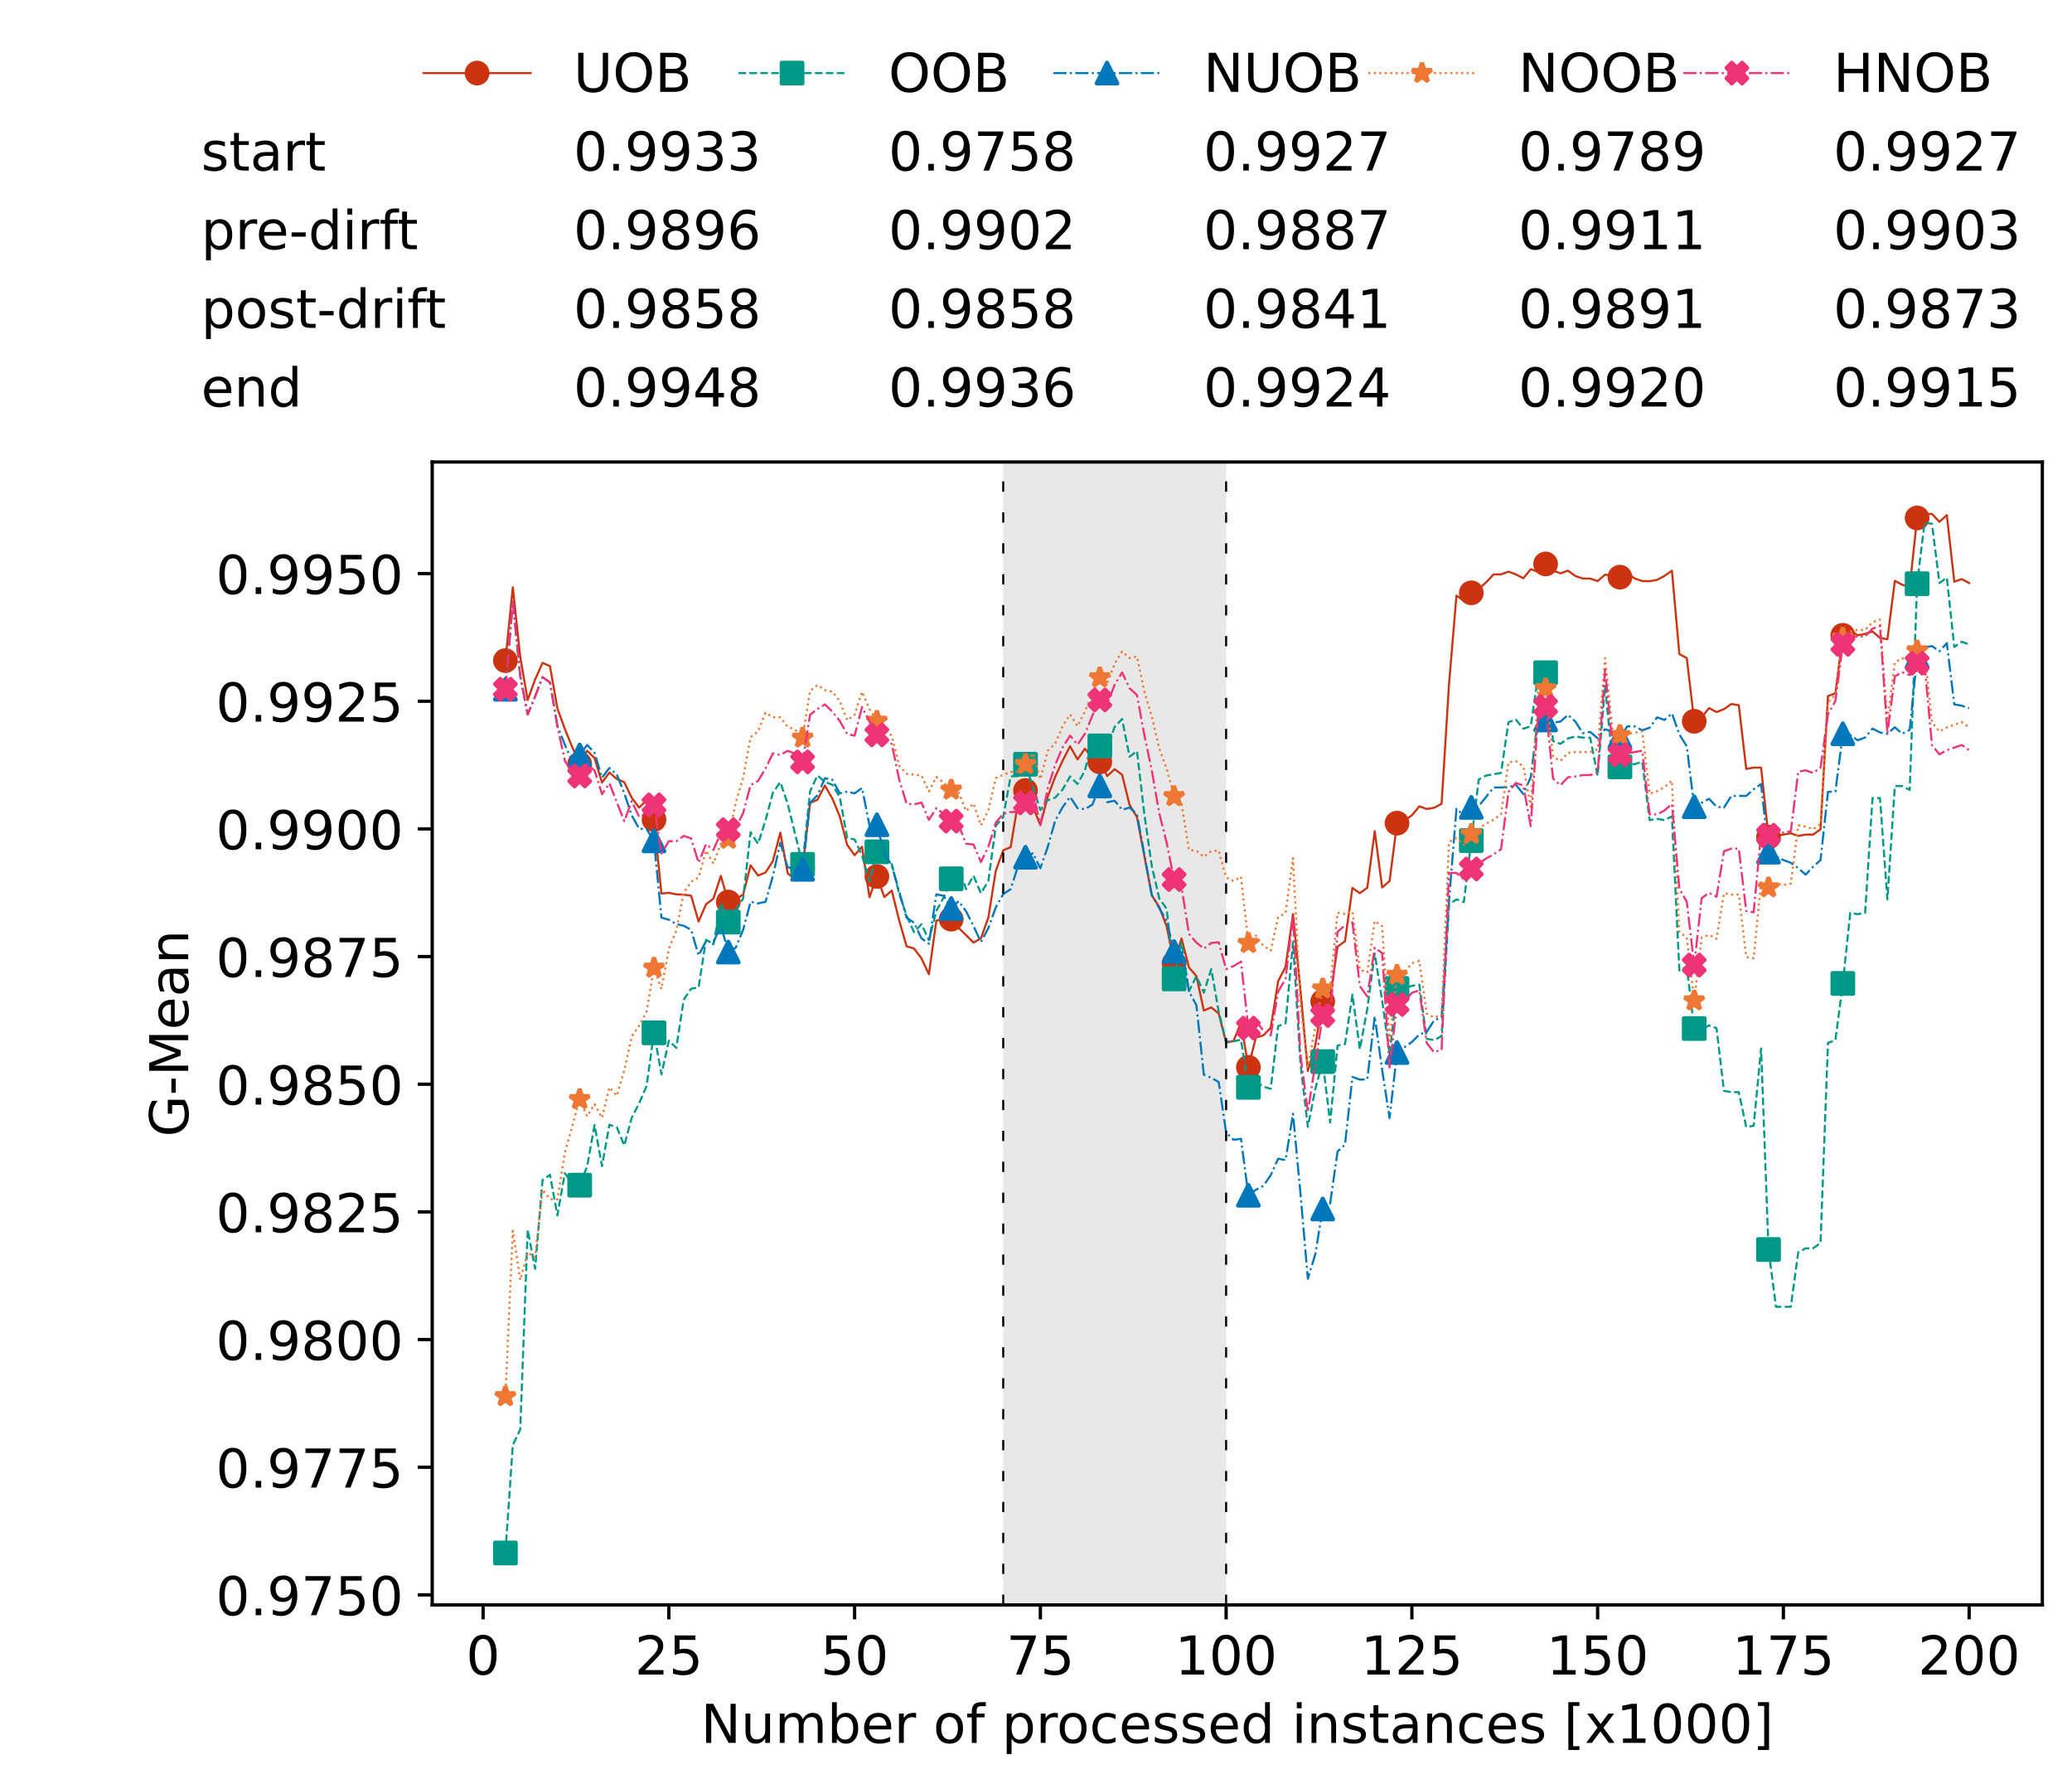 <?xml version="1.0" encoding="utf-8" standalone="no"?>
<!DOCTYPE svg PUBLIC "-//W3C//DTD SVG 1.1//EN"
  "http://www.w3.org/Graphics/SVG/1.1/DTD/svg11.dtd">
<!-- Created with matplotlib (https://matplotlib.org/) -->
<svg height="432.615pt" version="1.1" viewBox="0 0 502.65 432.615" width="502.65pt" xmlns="http://www.w3.org/2000/svg" xmlns:xlink="http://www.w3.org/1999/xlink">
 <defs>
  <style type="text/css">*{stroke-linecap:butt;stroke-linejoin:round;}</style>
 </defs>
 <g id="figure_1">
  <g id="patch_1">
   <path d="M 0 432.615 
L 502.65 432.615 
L 502.65 0 
L 0 0 
z
" style="fill:#ffffff;"/>
  </g>
  <g id="axes_1">
   <g id="patch_2">
    <path d="M 104.85 389.252 
L 495.45 389.252 
L 495.45 112.052 
L 104.85 112.052 
z
" style="fill:#ffffff;"/>
   </g>
   <g id="patch_3">
    <path clip-path="url(#pb97cbab218)" d="M 297.446 389.252 
L 297.446 112.052 
L 243.372 112.052 
L 243.372 389.252 
z
" style="fill:#d3d3d3;opacity:0.5;"/>
   </g>
   <g id="matplotlib.axis_1">
    <g id="xtick_1">
     <g id="line2d_1">
      <defs>
       <path d="M 0 0 
L 0 3.5 
" id="mcdb4eb459e" style="stroke:#000000;stroke-width:0.8;"/>
      </defs>
      <g>
       <use style="stroke:#000000;stroke-width:0.8;" x="117.197" xlink:href="#mcdb4eb459e" y="389.252"/>
      </g>
     </g>
     <g id="text_1">
      <!-- 0 -->
      <g transform="translate(113.061 406.13)scale(0.13 -0.13)">
       <defs>
        <path d="M 31.781 66.406 
Q 24.172 66.406 20.328 58.906 
Q 16.5 51.422 16.5 36.375 
Q 16.5 21.391 20.328 13.891 
Q 24.172 6.391 31.781 6.391 
Q 39.453 6.391 43.281 13.891 
Q 47.125 21.391 47.125 36.375 
Q 47.125 51.422 43.281 58.906 
Q 39.453 66.406 31.781 66.406 
z
M 31.781 74.219 
Q 44.047 74.219 50.516 64.516 
Q 56.984 54.828 56.984 36.375 
Q 56.984 17.969 50.516 8.266 
Q 44.047 -1.422 31.781 -1.422 
Q 19.531 -1.422 13.062 8.266 
Q 6.594 17.969 6.594 36.375 
Q 6.594 54.828 13.062 64.516 
Q 19.531 74.219 31.781 74.219 
z
" id="DejaVuSans-48"/>
       </defs>
       <use xlink:href="#DejaVuSans-48"/>
      </g>
     </g>
    </g>
    <g id="xtick_2">
     <g id="line2d_2">
      <g>
       <use style="stroke:#000000;stroke-width:0.8;" x="162.259" xlink:href="#mcdb4eb459e" y="389.252"/>
      </g>
     </g>
     <g id="text_2">
      <!-- 25 -->
      <g transform="translate(153.988 406.13)scale(0.13 -0.13)">
       <defs>
        <path d="M 19.188 8.297 
L 53.609 8.297 
L 53.609 0 
L 7.328 0 
L 7.328 8.297 
Q 12.938 14.109 22.625 23.891 
Q 32.328 33.688 34.812 36.531 
Q 39.547 41.844 41.422 45.531 
Q 43.312 49.219 43.312 52.781 
Q 43.312 58.594 39.234 62.25 
Q 35.156 65.922 28.609 65.922 
Q 23.969 65.922 18.812 64.312 
Q 13.672 62.703 7.812 59.422 
L 7.812 69.391 
Q 13.766 71.781 18.938 73 
Q 24.125 74.219 28.422 74.219 
Q 39.75 74.219 46.484 68.547 
Q 53.219 62.891 53.219 53.422 
Q 53.219 48.922 51.531 44.891 
Q 49.859 40.875 45.406 35.406 
Q 44.188 33.984 37.641 27.219 
Q 31.109 20.453 19.188 8.297 
z
" id="DejaVuSans-50"/>
        <path d="M 10.797 72.906 
L 49.516 72.906 
L 49.516 64.594 
L 19.828 64.594 
L 19.828 46.734 
Q 21.969 47.469 24.109 47.828 
Q 26.266 48.188 28.422 48.188 
Q 40.625 48.188 47.75 41.5 
Q 54.891 34.812 54.891 23.391 
Q 54.891 11.625 47.562 5.094 
Q 40.234 -1.422 26.906 -1.422 
Q 22.312 -1.422 17.547 -0.641 
Q 12.797 0.141 7.719 1.703 
L 7.719 11.625 
Q 12.109 9.234 16.797 8.062 
Q 21.484 6.891 26.703 6.891 
Q 35.156 6.891 40.078 11.328 
Q 45.016 15.766 45.016 23.391 
Q 45.016 31 40.078 35.438 
Q 35.156 39.891 26.703 39.891 
Q 22.75 39.891 18.812 39.016 
Q 14.891 38.141 10.797 36.281 
z
" id="DejaVuSans-53"/>
       </defs>
       <use xlink:href="#DejaVuSans-50"/>
       <use x="63.623" xlink:href="#DejaVuSans-53"/>
      </g>
     </g>
    </g>
    <g id="xtick_3">
     <g id="line2d_3">
      <g>
       <use style="stroke:#000000;stroke-width:0.8;" x="207.322" xlink:href="#mcdb4eb459e" y="389.252"/>
      </g>
     </g>
     <g id="text_3">
      <!-- 50 -->
      <g transform="translate(199.05 406.13)scale(0.13 -0.13)">
       <use xlink:href="#DejaVuSans-53"/>
       <use x="63.623" xlink:href="#DejaVuSans-48"/>
      </g>
     </g>
    </g>
    <g id="xtick_4">
     <g id="line2d_4">
      <g>
       <use style="stroke:#000000;stroke-width:0.8;" x="252.384" xlink:href="#mcdb4eb459e" y="389.252"/>
      </g>
     </g>
     <g id="text_4">
      <!-- 75 -->
      <g transform="translate(244.113 406.13)scale(0.13 -0.13)">
       <defs>
        <path d="M 8.203 72.906 
L 55.078 72.906 
L 55.078 68.703 
L 28.609 0 
L 18.312 0 
L 43.219 64.594 
L 8.203 64.594 
z
" id="DejaVuSans-55"/>
       </defs>
       <use xlink:href="#DejaVuSans-55"/>
       <use x="63.623" xlink:href="#DejaVuSans-53"/>
      </g>
     </g>
    </g>
    <g id="xtick_5">
     <g id="line2d_5">
      <g>
       <use style="stroke:#000000;stroke-width:0.8;" x="297.446" xlink:href="#mcdb4eb459e" y="389.252"/>
      </g>
     </g>
     <g id="text_5">
      <!-- 100 -->
      <g transform="translate(285.039 406.13)scale(0.13 -0.13)">
       <defs>
        <path d="M 12.406 8.297 
L 28.516 8.297 
L 28.516 63.922 
L 10.984 60.406 
L 10.984 69.391 
L 28.422 72.906 
L 38.281 72.906 
L 38.281 8.297 
L 54.391 8.297 
L 54.391 0 
L 12.406 0 
z
" id="DejaVuSans-49"/>
       </defs>
       <use xlink:href="#DejaVuSans-49"/>
       <use x="63.623" xlink:href="#DejaVuSans-48"/>
       <use x="127.246" xlink:href="#DejaVuSans-48"/>
      </g>
     </g>
    </g>
    <g id="xtick_6">
     <g id="line2d_6">
      <g>
       <use style="stroke:#000000;stroke-width:0.8;" x="342.509" xlink:href="#mcdb4eb459e" y="389.252"/>
      </g>
     </g>
     <g id="text_6">
      <!-- 125 -->
      <g transform="translate(330.102 406.13)scale(0.13 -0.13)">
       <use xlink:href="#DejaVuSans-49"/>
       <use x="63.623" xlink:href="#DejaVuSans-50"/>
       <use x="127.246" xlink:href="#DejaVuSans-53"/>
      </g>
     </g>
    </g>
    <g id="xtick_7">
     <g id="line2d_7">
      <g>
       <use style="stroke:#000000;stroke-width:0.8;" x="387.571" xlink:href="#mcdb4eb459e" y="389.252"/>
      </g>
     </g>
     <g id="text_7">
      <!-- 150 -->
      <g transform="translate(375.164 406.13)scale(0.13 -0.13)">
       <use xlink:href="#DejaVuSans-49"/>
       <use x="63.623" xlink:href="#DejaVuSans-53"/>
       <use x="127.246" xlink:href="#DejaVuSans-48"/>
      </g>
     </g>
    </g>
    <g id="xtick_8">
     <g id="line2d_8">
      <g>
       <use style="stroke:#000000;stroke-width:0.8;" x="432.633" xlink:href="#mcdb4eb459e" y="389.252"/>
      </g>
     </g>
     <g id="text_8">
      <!-- 175 -->
      <g transform="translate(420.226 406.13)scale(0.13 -0.13)">
       <use xlink:href="#DejaVuSans-49"/>
       <use x="63.623" xlink:href="#DejaVuSans-55"/>
       <use x="127.246" xlink:href="#DejaVuSans-53"/>
      </g>
     </g>
    </g>
    <g id="xtick_9">
     <g id="line2d_9">
      <g>
       <use style="stroke:#000000;stroke-width:0.8;" x="477.695" xlink:href="#mcdb4eb459e" y="389.252"/>
      </g>
     </g>
     <g id="text_9">
      <!-- 200 -->
      <g transform="translate(465.289 406.13)scale(0.13 -0.13)">
       <use xlink:href="#DejaVuSans-50"/>
       <use x="63.623" xlink:href="#DejaVuSans-48"/>
       <use x="127.246" xlink:href="#DejaVuSans-48"/>
      </g>
     </g>
    </g>
    <g id="text_10">
     <!-- Number of processed instances [x1000] -->
     <g transform="translate(170.025 422.711)scale(0.13 -0.13)">
      <defs>
       <path d="M 9.812 72.906 
L 23.094 72.906 
L 55.422 11.922 
L 55.422 72.906 
L 64.984 72.906 
L 64.984 0 
L 51.703 0 
L 19.391 60.984 
L 19.391 0 
L 9.812 0 
z
" id="DejaVuSans-78"/>
       <path d="M 8.5 21.578 
L 8.5 54.688 
L 17.484 54.688 
L 17.484 21.922 
Q 17.484 14.156 20.5 10.266 
Q 23.531 6.391 29.594 6.391 
Q 36.859 6.391 41.078 11.031 
Q 45.312 15.672 45.312 23.688 
L 45.312 54.688 
L 54.297 54.688 
L 54.297 0 
L 45.312 0 
L 45.312 8.406 
Q 42.047 3.422 37.719 1 
Q 33.406 -1.422 27.688 -1.422 
Q 18.266 -1.422 13.375 4.438 
Q 8.5 10.297 8.5 21.578 
z
M 31.109 56 
z
" id="DejaVuSans-117"/>
       <path d="M 52 44.188 
Q 55.375 50.25 60.062 53.125 
Q 64.75 56 71.094 56 
Q 79.641 56 84.281 50.016 
Q 88.922 44.047 88.922 33.016 
L 88.922 0 
L 79.891 0 
L 79.891 32.719 
Q 79.891 40.578 77.094 44.375 
Q 74.312 48.188 68.609 48.188 
Q 61.625 48.188 57.562 43.547 
Q 53.516 38.922 53.516 30.906 
L 53.516 0 
L 44.484 0 
L 44.484 32.719 
Q 44.484 40.625 41.703 44.406 
Q 38.922 48.188 33.109 48.188 
Q 26.219 48.188 22.156 43.531 
Q 18.109 38.875 18.109 30.906 
L 18.109 0 
L 9.078 0 
L 9.078 54.688 
L 18.109 54.688 
L 18.109 46.188 
Q 21.188 51.219 25.484 53.609 
Q 29.781 56 35.688 56 
Q 41.656 56 45.828 52.969 
Q 50 49.953 52 44.188 
z
" id="DejaVuSans-109"/>
       <path d="M 48.688 27.297 
Q 48.688 37.203 44.609 42.844 
Q 40.531 48.484 33.406 48.484 
Q 26.266 48.484 22.188 42.844 
Q 18.109 37.203 18.109 27.297 
Q 18.109 17.391 22.188 11.75 
Q 26.266 6.109 33.406 6.109 
Q 40.531 6.109 44.609 11.75 
Q 48.688 17.391 48.688 27.297 
z
M 18.109 46.391 
Q 20.953 51.266 25.266 53.625 
Q 29.594 56 35.594 56 
Q 45.562 56 51.781 48.094 
Q 58.016 40.188 58.016 27.297 
Q 58.016 14.406 51.781 6.484 
Q 45.562 -1.422 35.594 -1.422 
Q 29.594 -1.422 25.266 0.953 
Q 20.953 3.328 18.109 8.203 
L 18.109 0 
L 9.078 0 
L 9.078 75.984 
L 18.109 75.984 
z
" id="DejaVuSans-98"/>
       <path d="M 56.203 29.594 
L 56.203 25.203 
L 14.891 25.203 
Q 15.484 15.922 20.484 11.062 
Q 25.484 6.203 34.422 6.203 
Q 39.594 6.203 44.453 7.469 
Q 49.312 8.734 54.109 11.281 
L 54.109 2.781 
Q 49.266 0.734 44.188 -0.344 
Q 39.109 -1.422 33.891 -1.422 
Q 20.797 -1.422 13.156 6.188 
Q 5.516 13.812 5.516 26.812 
Q 5.516 40.234 12.766 48.109 
Q 20.016 56 32.328 56 
Q 43.359 56 49.781 48.891 
Q 56.203 41.797 56.203 29.594 
z
M 47.219 32.234 
Q 47.125 39.594 43.094 43.984 
Q 39.062 48.391 32.422 48.391 
Q 24.906 48.391 20.391 44.141 
Q 15.875 39.891 15.188 32.172 
z
" id="DejaVuSans-101"/>
       <path d="M 41.109 46.297 
Q 39.594 47.172 37.812 47.578 
Q 36.031 48 33.891 48 
Q 26.266 48 22.188 43.047 
Q 18.109 38.094 18.109 28.812 
L 18.109 0 
L 9.078 0 
L 9.078 54.688 
L 18.109 54.688 
L 18.109 46.188 
Q 20.953 51.172 25.484 53.578 
Q 30.031 56 36.531 56 
Q 37.453 56 38.578 55.875 
Q 39.703 55.766 41.062 55.516 
z
" id="DejaVuSans-114"/>
       <path id="DejaVuSans-32"/>
       <path d="M 30.609 48.391 
Q 23.391 48.391 19.188 42.75 
Q 14.984 37.109 14.984 27.297 
Q 14.984 17.484 19.156 11.844 
Q 23.344 6.203 30.609 6.203 
Q 37.797 6.203 41.984 11.859 
Q 46.188 17.531 46.188 27.297 
Q 46.188 37.016 41.984 42.703 
Q 37.797 48.391 30.609 48.391 
z
M 30.609 56 
Q 42.328 56 49.016 48.375 
Q 55.719 40.766 55.719 27.297 
Q 55.719 13.875 49.016 6.219 
Q 42.328 -1.422 30.609 -1.422 
Q 18.844 -1.422 12.172 6.219 
Q 5.516 13.875 5.516 27.297 
Q 5.516 40.766 12.172 48.375 
Q 18.844 56 30.609 56 
z
" id="DejaVuSans-111"/>
       <path d="M 37.109 75.984 
L 37.109 68.5 
L 28.516 68.5 
Q 23.688 68.5 21.797 66.547 
Q 19.922 64.594 19.922 59.516 
L 19.922 54.688 
L 34.719 54.688 
L 34.719 47.703 
L 19.922 47.703 
L 19.922 0 
L 10.891 0 
L 10.891 47.703 
L 2.297 47.703 
L 2.297 54.688 
L 10.891 54.688 
L 10.891 58.5 
Q 10.891 67.625 15.141 71.797 
Q 19.391 75.984 28.609 75.984 
z
" id="DejaVuSans-102"/>
       <path d="M 18.109 8.203 
L 18.109 -20.797 
L 9.078 -20.797 
L 9.078 54.688 
L 18.109 54.688 
L 18.109 46.391 
Q 20.953 51.266 25.266 53.625 
Q 29.594 56 35.594 56 
Q 45.562 56 51.781 48.094 
Q 58.016 40.188 58.016 27.297 
Q 58.016 14.406 51.781 6.484 
Q 45.562 -1.422 35.594 -1.422 
Q 29.594 -1.422 25.266 0.953 
Q 20.953 3.328 18.109 8.203 
z
M 48.688 27.297 
Q 48.688 37.203 44.609 42.844 
Q 40.531 48.484 33.406 48.484 
Q 26.266 48.484 22.188 42.844 
Q 18.109 37.203 18.109 27.297 
Q 18.109 17.391 22.188 11.75 
Q 26.266 6.109 33.406 6.109 
Q 40.531 6.109 44.609 11.75 
Q 48.688 17.391 48.688 27.297 
z
" id="DejaVuSans-112"/>
       <path d="M 48.781 52.594 
L 48.781 44.188 
Q 44.969 46.297 41.141 47.344 
Q 37.312 48.391 33.406 48.391 
Q 24.656 48.391 19.812 42.844 
Q 14.984 37.312 14.984 27.297 
Q 14.984 17.281 19.812 11.734 
Q 24.656 6.203 33.406 6.203 
Q 37.312 6.203 41.141 7.25 
Q 44.969 8.297 48.781 10.406 
L 48.781 2.094 
Q 45.016 0.344 40.984 -0.531 
Q 36.969 -1.422 32.422 -1.422 
Q 20.062 -1.422 12.781 6.344 
Q 5.516 14.109 5.516 27.297 
Q 5.516 40.672 12.859 48.328 
Q 20.219 56 33.016 56 
Q 37.156 56 41.109 55.141 
Q 45.062 54.297 48.781 52.594 
z
" id="DejaVuSans-99"/>
       <path d="M 44.281 53.078 
L 44.281 44.578 
Q 40.484 46.531 36.375 47.5 
Q 32.281 48.484 27.875 48.484 
Q 21.188 48.484 17.844 46.438 
Q 14.5 44.391 14.5 40.281 
Q 14.5 37.156 16.891 35.375 
Q 19.281 33.594 26.516 31.984 
L 29.594 31.297 
Q 39.156 29.25 43.188 25.516 
Q 47.219 21.781 47.219 15.094 
Q 47.219 7.469 41.188 3.016 
Q 35.156 -1.422 24.609 -1.422 
Q 20.219 -1.422 15.453 -0.562 
Q 10.688 0.297 5.422 2 
L 5.422 11.281 
Q 10.406 8.688 15.234 7.391 
Q 20.062 6.109 24.812 6.109 
Q 31.156 6.109 34.562 8.281 
Q 37.984 10.453 37.984 14.406 
Q 37.984 18.062 35.516 20.016 
Q 33.062 21.969 24.703 23.781 
L 21.578 24.516 
Q 13.234 26.266 9.516 29.906 
Q 5.812 33.547 5.812 39.891 
Q 5.812 47.609 11.281 51.797 
Q 16.75 56 26.812 56 
Q 31.781 56 36.172 55.266 
Q 40.578 54.547 44.281 53.078 
z
" id="DejaVuSans-115"/>
       <path d="M 45.406 46.391 
L 45.406 75.984 
L 54.391 75.984 
L 54.391 0 
L 45.406 0 
L 45.406 8.203 
Q 42.578 3.328 38.25 0.953 
Q 33.938 -1.422 27.875 -1.422 
Q 17.969 -1.422 11.734 6.484 
Q 5.516 14.406 5.516 27.297 
Q 5.516 40.188 11.734 48.094 
Q 17.969 56 27.875 56 
Q 33.938 56 38.25 53.625 
Q 42.578 51.266 45.406 46.391 
z
M 14.797 27.297 
Q 14.797 17.391 18.875 11.75 
Q 22.953 6.109 30.078 6.109 
Q 37.203 6.109 41.297 11.75 
Q 45.406 17.391 45.406 27.297 
Q 45.406 37.203 41.297 42.844 
Q 37.203 48.484 30.078 48.484 
Q 22.953 48.484 18.875 42.844 
Q 14.797 37.203 14.797 27.297 
z
" id="DejaVuSans-100"/>
       <path d="M 9.422 54.688 
L 18.406 54.688 
L 18.406 0 
L 9.422 0 
z
M 9.422 75.984 
L 18.406 75.984 
L 18.406 64.594 
L 9.422 64.594 
z
" id="DejaVuSans-105"/>
       <path d="M 54.891 33.016 
L 54.891 0 
L 45.906 0 
L 45.906 32.719 
Q 45.906 40.484 42.875 44.328 
Q 39.844 48.188 33.797 48.188 
Q 26.516 48.188 22.312 43.547 
Q 18.109 38.922 18.109 30.906 
L 18.109 0 
L 9.078 0 
L 9.078 54.688 
L 18.109 54.688 
L 18.109 46.188 
Q 21.344 51.125 25.703 53.562 
Q 30.078 56 35.797 56 
Q 45.219 56 50.047 50.172 
Q 54.891 44.344 54.891 33.016 
z
" id="DejaVuSans-110"/>
       <path d="M 18.312 70.219 
L 18.312 54.688 
L 36.812 54.688 
L 36.812 47.703 
L 18.312 47.703 
L 18.312 18.016 
Q 18.312 11.328 20.141 9.422 
Q 21.969 7.516 27.594 7.516 
L 36.812 7.516 
L 36.812 0 
L 27.594 0 
Q 17.188 0 13.234 3.875 
Q 9.281 7.766 9.281 18.016 
L 9.281 47.703 
L 2.688 47.703 
L 2.688 54.688 
L 9.281 54.688 
L 9.281 70.219 
z
" id="DejaVuSans-116"/>
       <path d="M 34.281 27.484 
Q 23.391 27.484 19.188 25 
Q 14.984 22.516 14.984 16.5 
Q 14.984 11.719 18.141 8.906 
Q 21.297 6.109 26.703 6.109 
Q 34.188 6.109 38.703 11.406 
Q 43.219 16.703 43.219 25.484 
L 43.219 27.484 
z
M 52.203 31.203 
L 52.203 0 
L 43.219 0 
L 43.219 8.297 
Q 40.141 3.328 35.547 0.953 
Q 30.953 -1.422 24.312 -1.422 
Q 15.922 -1.422 10.953 3.297 
Q 6 8.016 6 15.922 
Q 6 25.141 12.172 29.828 
Q 18.359 34.516 30.609 34.516 
L 43.219 34.516 
L 43.219 35.406 
Q 43.219 41.609 39.141 45 
Q 35.062 48.391 27.688 48.391 
Q 23 48.391 18.547 47.266 
Q 14.109 46.141 10.016 43.891 
L 10.016 52.203 
Q 14.938 54.109 19.578 55.047 
Q 24.219 56 28.609 56 
Q 40.484 56 46.344 49.844 
Q 52.203 43.703 52.203 31.203 
z
" id="DejaVuSans-97"/>
       <path d="M 8.594 75.984 
L 29.297 75.984 
L 29.297 69 
L 17.578 69 
L 17.578 -6.203 
L 29.297 -6.203 
L 29.297 -13.188 
L 8.594 -13.188 
z
" id="DejaVuSans-91"/>
       <path d="M 54.891 54.688 
L 35.109 28.078 
L 55.906 0 
L 45.312 0 
L 29.391 21.484 
L 13.484 0 
L 2.875 0 
L 24.125 28.609 
L 4.688 54.688 
L 15.281 54.688 
L 29.781 35.203 
L 44.281 54.688 
z
" id="DejaVuSans-120"/>
       <path d="M 30.422 75.984 
L 30.422 -13.188 
L 9.719 -13.188 
L 9.719 -6.203 
L 21.391 -6.203 
L 21.391 69 
L 9.719 69 
L 9.719 75.984 
z
" id="DejaVuSans-93"/>
      </defs>
      <use xlink:href="#DejaVuSans-78"/>
      <use x="74.805" xlink:href="#DejaVuSans-117"/>
      <use x="138.184" xlink:href="#DejaVuSans-109"/>
      <use x="235.596" xlink:href="#DejaVuSans-98"/>
      <use x="299.072" xlink:href="#DejaVuSans-101"/>
      <use x="360.596" xlink:href="#DejaVuSans-114"/>
      <use x="401.709" xlink:href="#DejaVuSans-32"/>
      <use x="433.496" xlink:href="#DejaVuSans-111"/>
      <use x="494.678" xlink:href="#DejaVuSans-102"/>
      <use x="529.883" xlink:href="#DejaVuSans-32"/>
      <use x="561.67" xlink:href="#DejaVuSans-112"/>
      <use x="625.146" xlink:href="#DejaVuSans-114"/>
      <use x="664.01" xlink:href="#DejaVuSans-111"/>
      <use x="725.191" xlink:href="#DejaVuSans-99"/>
      <use x="780.172" xlink:href="#DejaVuSans-101"/>
      <use x="841.695" xlink:href="#DejaVuSans-115"/>
      <use x="893.795" xlink:href="#DejaVuSans-115"/>
      <use x="945.895" xlink:href="#DejaVuSans-101"/>
      <use x="1007.418" xlink:href="#DejaVuSans-100"/>
      <use x="1070.895" xlink:href="#DejaVuSans-32"/>
      <use x="1102.682" xlink:href="#DejaVuSans-105"/>
      <use x="1130.465" xlink:href="#DejaVuSans-110"/>
      <use x="1193.844" xlink:href="#DejaVuSans-115"/>
      <use x="1245.943" xlink:href="#DejaVuSans-116"/>
      <use x="1285.152" xlink:href="#DejaVuSans-97"/>
      <use x="1346.432" xlink:href="#DejaVuSans-110"/>
      <use x="1409.811" xlink:href="#DejaVuSans-99"/>
      <use x="1464.791" xlink:href="#DejaVuSans-101"/>
      <use x="1526.314" xlink:href="#DejaVuSans-115"/>
      <use x="1578.414" xlink:href="#DejaVuSans-32"/>
      <use x="1610.201" xlink:href="#DejaVuSans-91"/>
      <use x="1649.215" xlink:href="#DejaVuSans-120"/>
      <use x="1708.395" xlink:href="#DejaVuSans-49"/>
      <use x="1772.018" xlink:href="#DejaVuSans-48"/>
      <use x="1835.641" xlink:href="#DejaVuSans-48"/>
      <use x="1899.264" xlink:href="#DejaVuSans-48"/>
      <use x="1962.887" xlink:href="#DejaVuSans-93"/>
     </g>
    </g>
   </g>
   <g id="matplotlib.axis_2">
    <g id="ytick_1">
     <g id="line2d_10">
      <defs>
       <path d="M 0 0 
L -3.5 0 
" id="mbf7acfaab7" style="stroke:#000000;stroke-width:0.8;"/>
      </defs>
      <g>
       <use style="stroke:#000000;stroke-width:0.8;" x="104.85" xlink:href="#mbf7acfaab7" y="386.809"/>
      </g>
     </g>
     <g id="text_11">
      <!-- 0.9750 -->
      <g transform="translate(52.362 391.748)scale(0.13 -0.13)">
       <defs>
        <path d="M 10.688 12.406 
L 21 12.406 
L 21 0 
L 10.688 0 
z
" id="DejaVuSans-46"/>
        <path d="M 10.984 1.516 
L 10.984 10.5 
Q 14.703 8.734 18.5 7.812 
Q 22.312 6.891 25.984 6.891 
Q 35.75 6.891 40.891 13.453 
Q 46.047 20.016 46.781 33.406 
Q 43.953 29.203 39.594 26.953 
Q 35.25 24.703 29.984 24.703 
Q 19.047 24.703 12.672 31.312 
Q 6.297 37.938 6.297 49.422 
Q 6.297 60.641 12.938 67.422 
Q 19.578 74.219 30.609 74.219 
Q 43.266 74.219 49.922 64.516 
Q 56.594 54.828 56.594 36.375 
Q 56.594 19.141 48.406 8.859 
Q 40.234 -1.422 26.422 -1.422 
Q 22.703 -1.422 18.891 -0.688 
Q 15.094 0.047 10.984 1.516 
z
M 30.609 32.422 
Q 37.25 32.422 41.125 36.953 
Q 45.016 41.5 45.016 49.422 
Q 45.016 57.281 41.125 61.844 
Q 37.25 66.406 30.609 66.406 
Q 23.969 66.406 20.094 61.844 
Q 16.219 57.281 16.219 49.422 
Q 16.219 41.5 20.094 36.953 
Q 23.969 32.422 30.609 32.422 
z
" id="DejaVuSans-57"/>
       </defs>
       <use xlink:href="#DejaVuSans-48"/>
       <use x="63.623" xlink:href="#DejaVuSans-46"/>
       <use x="95.41" xlink:href="#DejaVuSans-57"/>
       <use x="159.033" xlink:href="#DejaVuSans-55"/>
       <use x="222.656" xlink:href="#DejaVuSans-53"/>
       <use x="286.279" xlink:href="#DejaVuSans-48"/>
      </g>
     </g>
    </g>
    <g id="ytick_2">
     <g id="line2d_11">
      <g>
       <use style="stroke:#000000;stroke-width:0.8;" x="104.85" xlink:href="#mbf7acfaab7" y="355.847"/>
      </g>
     </g>
     <g id="text_12">
      <!-- 0.9775 -->
      <g transform="translate(52.362 360.786)scale(0.13 -0.13)">
       <use xlink:href="#DejaVuSans-48"/>
       <use x="63.623" xlink:href="#DejaVuSans-46"/>
       <use x="95.41" xlink:href="#DejaVuSans-57"/>
       <use x="159.033" xlink:href="#DejaVuSans-55"/>
       <use x="222.656" xlink:href="#DejaVuSans-55"/>
       <use x="286.279" xlink:href="#DejaVuSans-53"/>
      </g>
     </g>
    </g>
    <g id="ytick_3">
     <g id="line2d_12">
      <g>
       <use style="stroke:#000000;stroke-width:0.8;" x="104.85" xlink:href="#mbf7acfaab7" y="324.886"/>
      </g>
     </g>
     <g id="text_13">
      <!-- 0.9800 -->
      <g transform="translate(52.362 329.825)scale(0.13 -0.13)">
       <defs>
        <path d="M 31.781 34.625 
Q 24.75 34.625 20.719 30.859 
Q 16.703 27.094 16.703 20.516 
Q 16.703 13.922 20.719 10.156 
Q 24.75 6.391 31.781 6.391 
Q 38.812 6.391 42.859 10.172 
Q 46.922 13.969 46.922 20.516 
Q 46.922 27.094 42.891 30.859 
Q 38.875 34.625 31.781 34.625 
z
M 21.922 38.812 
Q 15.578 40.375 12.031 44.719 
Q 8.5 49.078 8.5 55.328 
Q 8.5 64.062 14.719 69.141 
Q 20.953 74.219 31.781 74.219 
Q 42.672 74.219 48.875 69.141 
Q 55.078 64.062 55.078 55.328 
Q 55.078 49.078 51.531 44.719 
Q 48 40.375 41.703 38.812 
Q 48.828 37.156 52.797 32.312 
Q 56.781 27.484 56.781 20.516 
Q 56.781 9.906 50.312 4.234 
Q 43.844 -1.422 31.781 -1.422 
Q 19.734 -1.422 13.25 4.234 
Q 6.781 9.906 6.781 20.516 
Q 6.781 27.484 10.781 32.312 
Q 14.797 37.156 21.922 38.812 
z
M 18.312 54.391 
Q 18.312 48.734 21.844 45.562 
Q 25.391 42.391 31.781 42.391 
Q 38.141 42.391 41.719 45.562 
Q 45.312 48.734 45.312 54.391 
Q 45.312 60.062 41.719 63.234 
Q 38.141 66.406 31.781 66.406 
Q 25.391 66.406 21.844 63.234 
Q 18.312 60.062 18.312 54.391 
z
" id="DejaVuSans-56"/>
       </defs>
       <use xlink:href="#DejaVuSans-48"/>
       <use x="63.623" xlink:href="#DejaVuSans-46"/>
       <use x="95.41" xlink:href="#DejaVuSans-57"/>
       <use x="159.033" xlink:href="#DejaVuSans-56"/>
       <use x="222.656" xlink:href="#DejaVuSans-48"/>
       <use x="286.279" xlink:href="#DejaVuSans-48"/>
      </g>
     </g>
    </g>
    <g id="ytick_4">
     <g id="line2d_13">
      <g>
       <use style="stroke:#000000;stroke-width:0.8;" x="104.85" xlink:href="#mbf7acfaab7" y="293.924"/>
      </g>
     </g>
     <g id="text_14">
      <!-- 0.9825 -->
      <g transform="translate(52.362 298.863)scale(0.13 -0.13)">
       <use xlink:href="#DejaVuSans-48"/>
       <use x="63.623" xlink:href="#DejaVuSans-46"/>
       <use x="95.41" xlink:href="#DejaVuSans-57"/>
       <use x="159.033" xlink:href="#DejaVuSans-56"/>
       <use x="222.656" xlink:href="#DejaVuSans-50"/>
       <use x="286.279" xlink:href="#DejaVuSans-53"/>
      </g>
     </g>
    </g>
    <g id="ytick_5">
     <g id="line2d_14">
      <g>
       <use style="stroke:#000000;stroke-width:0.8;" x="104.85" xlink:href="#mbf7acfaab7" y="262.962"/>
      </g>
     </g>
     <g id="text_15">
      <!-- 0.9850 -->
      <g transform="translate(52.362 267.901)scale(0.13 -0.13)">
       <use xlink:href="#DejaVuSans-48"/>
       <use x="63.623" xlink:href="#DejaVuSans-46"/>
       <use x="95.41" xlink:href="#DejaVuSans-57"/>
       <use x="159.033" xlink:href="#DejaVuSans-56"/>
       <use x="222.656" xlink:href="#DejaVuSans-53"/>
       <use x="286.279" xlink:href="#DejaVuSans-48"/>
      </g>
     </g>
    </g>
    <g id="ytick_6">
     <g id="line2d_15">
      <g>
       <use style="stroke:#000000;stroke-width:0.8;" x="104.85" xlink:href="#mbf7acfaab7" y="232"/>
      </g>
     </g>
     <g id="text_16">
      <!-- 0.9875 -->
      <g transform="translate(52.362 236.939)scale(0.13 -0.13)">
       <use xlink:href="#DejaVuSans-48"/>
       <use x="63.623" xlink:href="#DejaVuSans-46"/>
       <use x="95.41" xlink:href="#DejaVuSans-57"/>
       <use x="159.033" xlink:href="#DejaVuSans-56"/>
       <use x="222.656" xlink:href="#DejaVuSans-55"/>
       <use x="286.279" xlink:href="#DejaVuSans-53"/>
      </g>
     </g>
    </g>
    <g id="ytick_7">
     <g id="line2d_16">
      <g>
       <use style="stroke:#000000;stroke-width:0.8;" x="104.85" xlink:href="#mbf7acfaab7" y="201.038"/>
      </g>
     </g>
     <g id="text_17">
      <!-- 0.9900 -->
      <g transform="translate(52.362 205.977)scale(0.13 -0.13)">
       <use xlink:href="#DejaVuSans-48"/>
       <use x="63.623" xlink:href="#DejaVuSans-46"/>
       <use x="95.41" xlink:href="#DejaVuSans-57"/>
       <use x="159.033" xlink:href="#DejaVuSans-57"/>
       <use x="222.656" xlink:href="#DejaVuSans-48"/>
       <use x="286.279" xlink:href="#DejaVuSans-48"/>
      </g>
     </g>
    </g>
    <g id="ytick_8">
     <g id="line2d_17">
      <g>
       <use style="stroke:#000000;stroke-width:0.8;" x="104.85" xlink:href="#mbf7acfaab7" y="170.076"/>
      </g>
     </g>
     <g id="text_18">
      <!-- 0.9925 -->
      <g transform="translate(52.362 175.015)scale(0.13 -0.13)">
       <use xlink:href="#DejaVuSans-48"/>
       <use x="63.623" xlink:href="#DejaVuSans-46"/>
       <use x="95.41" xlink:href="#DejaVuSans-57"/>
       <use x="159.033" xlink:href="#DejaVuSans-57"/>
       <use x="222.656" xlink:href="#DejaVuSans-50"/>
       <use x="286.279" xlink:href="#DejaVuSans-53"/>
      </g>
     </g>
    </g>
    <g id="ytick_9">
     <g id="line2d_18">
      <g>
       <use style="stroke:#000000;stroke-width:0.8;" x="104.85" xlink:href="#mbf7acfaab7" y="139.114"/>
      </g>
     </g>
     <g id="text_19">
      <!-- 0.9950 -->
      <g transform="translate(52.362 144.053)scale(0.13 -0.13)">
       <use xlink:href="#DejaVuSans-48"/>
       <use x="63.623" xlink:href="#DejaVuSans-46"/>
       <use x="95.41" xlink:href="#DejaVuSans-57"/>
       <use x="159.033" xlink:href="#DejaVuSans-57"/>
       <use x="222.656" xlink:href="#DejaVuSans-53"/>
       <use x="286.279" xlink:href="#DejaVuSans-48"/>
      </g>
     </g>
    </g>
    <g id="text_20">
     <!-- G-Mean -->
     <g transform="translate(45.659 275.744)rotate(-90)scale(0.13 -0.13)">
      <defs>
       <path d="M 59.516 10.406 
L 59.516 29.984 
L 43.406 29.984 
L 43.406 38.094 
L 69.281 38.094 
L 69.281 6.781 
Q 63.578 2.734 56.688 0.656 
Q 49.812 -1.422 42 -1.422 
Q 24.906 -1.422 15.25 8.562 
Q 5.609 18.562 5.609 36.375 
Q 5.609 54.25 15.25 64.234 
Q 24.906 74.219 42 74.219 
Q 49.125 74.219 55.547 72.453 
Q 61.969 70.703 67.391 67.281 
L 67.391 56.781 
Q 61.922 61.422 55.766 63.766 
Q 49.609 66.109 42.828 66.109 
Q 29.438 66.109 22.719 58.641 
Q 16.016 51.172 16.016 36.375 
Q 16.016 21.625 22.719 14.156 
Q 29.438 6.688 42.828 6.688 
Q 48.047 6.688 52.141 7.594 
Q 56.25 8.5 59.516 10.406 
z
" id="DejaVuSans-71"/>
       <path d="M 4.891 31.391 
L 31.203 31.391 
L 31.203 23.391 
L 4.891 23.391 
z
" id="DejaVuSans-45"/>
       <path d="M 9.812 72.906 
L 24.516 72.906 
L 43.109 23.297 
L 61.812 72.906 
L 76.516 72.906 
L 76.516 0 
L 66.891 0 
L 66.891 64.016 
L 48.094 14.016 
L 38.188 14.016 
L 19.391 64.016 
L 19.391 0 
L 9.812 0 
z
" id="DejaVuSans-77"/>
      </defs>
      <use xlink:href="#DejaVuSans-71"/>
      <use x="77.49" xlink:href="#DejaVuSans-45"/>
      <use x="113.574" xlink:href="#DejaVuSans-77"/>
      <use x="199.854" xlink:href="#DejaVuSans-101"/>
      <use x="261.377" xlink:href="#DejaVuSans-97"/>
      <use x="322.656" xlink:href="#DejaVuSans-110"/>
     </g>
    </g>
   </g>
   <g id="line2d_19"/>
   <g id="line2d_20"/>
   <g id="line2d_21"/>
   <g id="line2d_22"/>
   <g id="line2d_23"/>
   <g id="line2d_24">
    <path clip-path="url(#pb97cbab218)" d="M 122.605 160.218 
L 124.407 142.436 
L 126.21 159.37 
L 128.012 169.787 
L 129.815 164.796 
L 131.617 160.765 
L 133.419 161.565 
L 135.222 171.808 
L 137.024 176.784 
L 138.827 181.224 
L 140.629 185.266 
L 142.432 182.068 
L 144.234 183.849 
L 146.037 189.818 
L 147.839 187.37 
L 149.642 188.927 
L 151.444 189.709 
L 153.247 193.478 
L 155.049 195.863 
L 156.852 194.108 
L 158.654 198.771 
L 160.457 216.717 
L 162.259 216.536 
L 164.062 216.907 
L 165.864 216.975 
L 167.667 217.246 
L 169.469 223.492 
L 171.272 219.332 
L 173.074 217.924 
L 174.877 212.427 
L 176.679 218.764 
L 178.482 218.041 
L 180.284 216.985 
L 182.087 209.868 
L 183.889 212.345 
L 185.692 211.628 
L 187.494 208.857 
L 189.297 201.955 
L 191.099 211.834 
L 192.902 213.25 
L 194.704 210.564 
L 196.507 194.748 
L 198.309 193.973 
L 200.112 190.52 
L 201.914 193.671 
L 203.717 198.002 
L 205.519 204.903 
L 207.322 207.415 
L 209.124 205.36 
L 210.927 217.62 
L 212.729 212.576 
L 214.532 217.565 
L 216.334 216.003 
L 218.137 223.247 
L 219.939 229.521 
L 221.742 230.047 
L 223.544 232.443 
L 225.347 236.293 
L 227.149 223.274 
L 228.952 222.919 
L 230.754 222.929 
L 232.557 225.037 
L 236.162 228.601 
L 237.964 227.598 
L 239.767 222.53 
L 241.569 211.197 
L 243.372 206.238 
L 245.174 205.46 
L 246.976 194.6 
L 248.779 191.723 
L 250.581 195.77 
L 252.384 200.097 
L 254.186 193.18 
L 255.989 188.388 
L 257.791 184.481 
L 259.594 180.983 
L 261.396 184.185 
L 263.199 181.568 
L 265.001 183.909 
L 266.804 184.779 
L 268.606 188.216 
L 270.409 186.565 
L 272.211 187.895 
L 274.014 195.194 
L 275.816 198.158 
L 279.421 217.157 
L 281.224 219.974 
L 283.026 224.672 
L 284.829 233.633 
L 286.631 227.601 
L 288.434 234.648 
L 290.236 236.723 
L 292.039 245.089 
L 293.841 244.336 
L 295.644 245.796 
L 297.446 252.885 
L 299.249 252.467 
L 301.051 248.03 
L 302.854 258.86 
L 304.656 251.651 
L 306.459 251.122 
L 308.261 249.284 
L 310.064 237.974 
L 311.866 234.511 
L 313.669 221.686 
L 315.471 240.054 
L 317.274 259.76 
L 319.076 253.554 
L 320.879 242.889 
L 322.681 241.89 
L 324.484 229.595 
L 326.286 228.298 
L 328.089 215.345 
L 329.891 216.628 
L 331.694 215.315 
L 333.496 201.599 
L 335.299 215.248 
L 337.101 213.689 
L 338.904 199.646 
L 340.706 199.018 
L 342.509 197.745 
L 344.311 195.57 
L 346.114 196.208 
L 347.916 195.908 
L 349.719 194.933 
L 351.521 165.912 
L 353.324 144.441 
L 355.126 145.717 
L 356.928 143.779 
L 358.731 142.827 
L 360.533 141.225 
L 362.336 139.313 
L 364.138 139.304 
L 365.941 138.647 
L 367.743 139.302 
L 369.546 140.254 
L 371.348 138.053 
L 373.151 138.684 
L 374.953 136.781 
L 376.756 138.373 
L 378.558 139.06 
L 380.361 138.405 
L 382.163 139.699 
L 383.966 140.312 
L 385.768 140.318 
L 387.571 140.939 
L 389.373 139.371 
L 392.978 139.987 
L 394.781 139.028 
L 396.583 140.306 
L 398.386 140.931 
L 400.188 140.947 
L 401.991 140.644 
L 403.793 139.681 
L 405.596 138.413 
L 407.398 158.64 
L 409.201 159.609 
L 411.003 174.938 
L 412.806 173.982 
L 414.608 171.736 
L 416.411 172.694 
L 418.213 172 
L 420.016 170.738 
L 421.818 171.04 
L 423.621 186.499 
L 425.423 186.171 
L 427.226 186.174 
L 429.028 203.035 
L 434.436 202.096 
L 436.238 202.744 
L 438.041 202.416 
L 439.843 202.414 
L 441.646 201.14 
L 443.448 168.823 
L 445.251 168.155 
L 447.053 154.086 
L 448.856 152.812 
L 450.658 154.086 
L 452.461 153.745 
L 454.263 153.15 
L 456.066 154.725 
L 457.868 155.042 
L 459.671 140.874 
L 461.473 141.817 
L 463.276 142.455 
L 465.078 125.62 
L 466.881 124.659 
L 468.683 124.652 
L 470.485 126.562 
L 472.288 124.935 
L 474.09 141.09 
L 475.893 140.455 
L 477.695 141.403 
L 477.695 141.403 
" style="fill:none;stroke:#cc3311;stroke-linecap:square;stroke-width:0.5;"/>
    <defs>
     <path d="M 0 2.5 
C 0.663 2.5 1.299 2.237 1.768 1.768 
C 2.237 1.299 2.5 0.663 2.5 0 
C 2.5 -0.663 2.237 -1.299 1.768 -1.768 
C 1.299 -2.237 0.663 -2.5 0 -2.5 
C -0.663 -2.5 -1.299 -2.237 -1.768 -1.768 
C -2.237 -1.299 -2.5 -0.663 -2.5 0 
C -2.5 0.663 -2.237 1.299 -1.768 1.768 
C -1.299 2.237 -0.663 2.5 0 2.5 
z
" id="mf1750e798c" style="stroke:#cc3311;"/>
    </defs>
    <g clip-path="url(#pb97cbab218)">
     <use style="fill:#cc3311;stroke:#cc3311;" x="122.605" xlink:href="#mf1750e798c" y="160.218"/>
     <use style="fill:#cc3311;stroke:#cc3311;" x="140.629" xlink:href="#mf1750e798c" y="185.266"/>
     <use style="fill:#cc3311;stroke:#cc3311;" x="158.654" xlink:href="#mf1750e798c" y="198.771"/>
     <use style="fill:#cc3311;stroke:#cc3311;" x="176.679" xlink:href="#mf1750e798c" y="218.764"/>
     <use style="fill:#cc3311;stroke:#cc3311;" x="194.704" xlink:href="#mf1750e798c" y="210.564"/>
     <use style="fill:#cc3311;stroke:#cc3311;" x="212.729" xlink:href="#mf1750e798c" y="212.576"/>
     <use style="fill:#cc3311;stroke:#cc3311;" x="230.754" xlink:href="#mf1750e798c" y="222.929"/>
     <use style="fill:#cc3311;stroke:#cc3311;" x="248.779" xlink:href="#mf1750e798c" y="191.723"/>
     <use style="fill:#cc3311;stroke:#cc3311;" x="266.804" xlink:href="#mf1750e798c" y="184.779"/>
     <use style="fill:#cc3311;stroke:#cc3311;" x="284.829" xlink:href="#mf1750e798c" y="233.633"/>
     <use style="fill:#cc3311;stroke:#cc3311;" x="302.854" xlink:href="#mf1750e798c" y="258.86"/>
     <use style="fill:#cc3311;stroke:#cc3311;" x="320.879" xlink:href="#mf1750e798c" y="242.889"/>
     <use style="fill:#cc3311;stroke:#cc3311;" x="338.904" xlink:href="#mf1750e798c" y="199.646"/>
     <use style="fill:#cc3311;stroke:#cc3311;" x="356.928" xlink:href="#mf1750e798c" y="143.779"/>
     <use style="fill:#cc3311;stroke:#cc3311;" x="374.953" xlink:href="#mf1750e798c" y="136.781"/>
     <use style="fill:#cc3311;stroke:#cc3311;" x="392.978" xlink:href="#mf1750e798c" y="139.987"/>
     <use style="fill:#cc3311;stroke:#cc3311;" x="411.003" xlink:href="#mf1750e798c" y="174.938"/>
     <use style="fill:#cc3311;stroke:#cc3311;" x="429.028" xlink:href="#mf1750e798c" y="203.035"/>
     <use style="fill:#cc3311;stroke:#cc3311;" x="447.053" xlink:href="#mf1750e798c" y="154.086"/>
     <use style="fill:#cc3311;stroke:#cc3311;" x="465.078" xlink:href="#mf1750e798c" y="125.62"/>
    </g>
   </g>
   <g id="line2d_25"/>
   <g id="line2d_26"/>
   <g id="line2d_27"/>
   <g id="line2d_28"/>
   <g id="line2d_29">
    <path clip-path="url(#pb97cbab218)" d="M 122.605 376.652 
L 124.407 350.489 
L 126.21 346.685 
L 128.012 298.256 
L 129.815 307.733 
L 131.617 286.183 
L 133.419 284.936 
L 135.222 294.774 
L 137.024 284.537 
L 138.827 287.093 
L 140.629 287.45 
L 142.432 282.889 
L 144.234 272.861 
L 146.037 282.82 
L 147.839 272.789 
L 149.642 273.409 
L 151.444 277.819 
L 153.247 271.106 
L 155.049 267.605 
L 156.852 263.381 
L 158.654 250.496 
L 160.457 260.552 
L 162.259 252.384 
L 164.062 254.152 
L 165.864 242.452 
L 167.667 239.797 
L 169.469 239.475 
L 171.272 227.92 
L 173.074 229.019 
L 174.877 219.076 
L 176.679 223.633 
L 178.482 220.646 
L 180.284 217.905 
L 182.087 201.834 
L 183.889 204.651 
L 185.692 199.029 
L 187.494 192.262 
L 189.297 189.682 
L 191.099 194.992 
L 194.704 209.634 
L 196.507 191.954 
L 198.309 188.064 
L 200.112 189.633 
L 201.914 190.334 
L 203.717 193.272 
L 205.519 203.217 
L 207.322 203.599 
L 209.124 207.474 
L 210.927 213.824 
L 212.729 206.6 
L 214.532 207.478 
L 216.334 209.546 
L 218.137 216.792 
L 219.939 222.074 
L 221.742 226.092 
L 223.544 224.147 
L 225.347 228.019 
L 227.149 220.937 
L 228.952 217.623 
L 230.754 213.129 
L 232.557 210.434 
L 234.359 215.651 
L 236.162 212.382 
L 237.964 216.649 
L 239.767 213.669 
L 241.569 200.304 
L 243.372 198.18 
L 245.174 188.298 
L 246.976 188.236 
L 248.779 185.352 
L 252.384 196.457 
L 254.186 194.085 
L 255.989 193.452 
L 257.791 191.465 
L 259.594 188.316 
L 261.396 190.151 
L 263.199 186.879 
L 265.001 179.389 
L 266.804 180.916 
L 268.606 181.541 
L 270.409 176.277 
L 272.211 174.386 
L 274.014 183.533 
L 275.816 182.164 
L 277.619 197.554 
L 279.421 210.073 
L 281.224 217.909 
L 283.026 220.394 
L 284.829 237.418 
L 286.631 228.513 
L 288.434 240.401 
L 290.236 236.758 
L 292.039 240.76 
L 293.841 235.025 
L 295.644 245.352 
L 297.446 252.616 
L 299.249 252.559 
L 301.051 252.161 
L 302.854 263.712 
L 304.656 262.309 
L 306.459 263.528 
L 308.261 264.079 
L 310.064 248.876 
L 311.866 248.194 
L 313.669 228.44 
L 315.471 257.875 
L 317.274 273.322 
L 319.076 264.12 
L 320.879 257.482 
L 322.681 272.273 
L 324.484 253.568 
L 326.286 253.242 
L 328.089 241.231 
L 329.891 254.491 
L 331.694 244.675 
L 333.496 231.245 
L 335.299 242.701 
L 337.101 255.672 
L 338.904 239.728 
L 340.706 239.73 
L 342.509 239.096 
L 344.311 238.815 
L 346.114 251.937 
L 347.916 252.257 
L 349.719 251.292 
L 351.521 219.349 
L 353.324 218.134 
L 355.126 218.771 
L 358.731 189.066 
L 360.533 188.105 
L 364.138 187.464 
L 365.941 175.149 
L 367.743 174.529 
L 369.546 176.751 
L 371.348 176.124 
L 373.151 163.8 
L 374.953 163.167 
L 376.756 179.743 
L 378.558 180.405 
L 380.361 179.117 
L 382.163 178.6 
L 383.966 178.908 
L 385.768 178.911 
L 387.571 188.148 
L 389.373 166.298 
L 391.176 184.713 
L 392.978 185.978 
L 394.781 185.341 
L 396.583 185.346 
L 398.386 184.708 
L 400.188 198.911 
L 401.991 198.604 
L 403.793 198.916 
L 405.596 197.967 
L 407.398 235.365 
L 409.201 234.42 
L 411.003 249.454 
L 412.806 249.669 
L 414.608 248.706 
L 416.411 249.344 
L 418.213 264.571 
L 420.016 264.883 
L 421.818 264.878 
L 423.621 273.353 
L 425.423 273.028 
L 427.226 254.282 
L 429.028 303.053 
L 430.831 316.943 
L 434.436 316.948 
L 436.238 303.716 
L 438.041 302.759 
L 439.843 302.757 
L 441.646 301.483 
L 443.448 252.933 
L 445.251 252.289 
L 447.053 238.514 
L 448.856 221.403 
L 450.658 221.721 
L 452.461 221.391 
L 454.263 193.561 
L 456.066 193.562 
L 457.868 218.121 
L 459.671 190.648 
L 461.473 190.646 
L 463.276 191.598 
L 465.078 141.571 
L 466.881 126.725 
L 468.683 127.038 
L 470.485 141.407 
L 472.288 140.11 
L 474.09 156.916 
L 475.893 155.649 
L 477.695 156.28 
L 477.695 156.28 
" style="fill:none;stroke:#009988;stroke-dasharray:1.85,0.8;stroke-dashoffset:0;stroke-width:0.5;"/>
    <defs>
     <path d="M -2.5 2.5 
L 2.5 2.5 
L 2.5 -2.5 
L -2.5 -2.5 
z
" id="m1cf6cb7f6b" style="stroke:#009988;stroke-linejoin:miter;"/>
    </defs>
    <g clip-path="url(#pb97cbab218)">
     <use style="fill:#009988;stroke:#009988;stroke-linejoin:miter;" x="122.605" xlink:href="#m1cf6cb7f6b" y="376.652"/>
     <use style="fill:#009988;stroke:#009988;stroke-linejoin:miter;" x="140.629" xlink:href="#m1cf6cb7f6b" y="287.45"/>
     <use style="fill:#009988;stroke:#009988;stroke-linejoin:miter;" x="158.654" xlink:href="#m1cf6cb7f6b" y="250.496"/>
     <use style="fill:#009988;stroke:#009988;stroke-linejoin:miter;" x="176.679" xlink:href="#m1cf6cb7f6b" y="223.633"/>
     <use style="fill:#009988;stroke:#009988;stroke-linejoin:miter;" x="194.704" xlink:href="#m1cf6cb7f6b" y="209.634"/>
     <use style="fill:#009988;stroke:#009988;stroke-linejoin:miter;" x="212.729" xlink:href="#m1cf6cb7f6b" y="206.6"/>
     <use style="fill:#009988;stroke:#009988;stroke-linejoin:miter;" x="230.754" xlink:href="#m1cf6cb7f6b" y="213.129"/>
     <use style="fill:#009988;stroke:#009988;stroke-linejoin:miter;" x="248.779" xlink:href="#m1cf6cb7f6b" y="185.352"/>
     <use style="fill:#009988;stroke:#009988;stroke-linejoin:miter;" x="266.804" xlink:href="#m1cf6cb7f6b" y="180.916"/>
     <use style="fill:#009988;stroke:#009988;stroke-linejoin:miter;" x="284.829" xlink:href="#m1cf6cb7f6b" y="237.418"/>
     <use style="fill:#009988;stroke:#009988;stroke-linejoin:miter;" x="302.854" xlink:href="#m1cf6cb7f6b" y="263.712"/>
     <use style="fill:#009988;stroke:#009988;stroke-linejoin:miter;" x="320.879" xlink:href="#m1cf6cb7f6b" y="257.482"/>
     <use style="fill:#009988;stroke:#009988;stroke-linejoin:miter;" x="338.904" xlink:href="#m1cf6cb7f6b" y="239.728"/>
     <use style="fill:#009988;stroke:#009988;stroke-linejoin:miter;" x="356.928" xlink:href="#m1cf6cb7f6b" y="203.871"/>
     <use style="fill:#009988;stroke:#009988;stroke-linejoin:miter;" x="374.953" xlink:href="#m1cf6cb7f6b" y="163.167"/>
     <use style="fill:#009988;stroke:#009988;stroke-linejoin:miter;" x="392.978" xlink:href="#m1cf6cb7f6b" y="185.978"/>
     <use style="fill:#009988;stroke:#009988;stroke-linejoin:miter;" x="411.003" xlink:href="#m1cf6cb7f6b" y="249.454"/>
     <use style="fill:#009988;stroke:#009988;stroke-linejoin:miter;" x="429.028" xlink:href="#m1cf6cb7f6b" y="303.053"/>
     <use style="fill:#009988;stroke:#009988;stroke-linejoin:miter;" x="447.053" xlink:href="#m1cf6cb7f6b" y="238.514"/>
     <use style="fill:#009988;stroke:#009988;stroke-linejoin:miter;" x="465.078" xlink:href="#m1cf6cb7f6b" y="141.571"/>
    </g>
   </g>
   <g id="line2d_30"/>
   <g id="line2d_31"/>
   <g id="line2d_32"/>
   <g id="line2d_33"/>
   <g id="line2d_34">
    <path clip-path="url(#pb97cbab218)" d="M 122.605 167.162 
L 124.407 145.909 
L 126.21 164.025 
L 128.012 173.278 
L 129.815 168.946 
L 131.617 164.223 
L 133.419 165.513 
L 135.222 176.11 
L 137.024 180.608 
L 138.827 184.665 
L 140.629 183.111 
L 142.432 180.675 
L 144.234 182.563 
L 146.037 188.623 
L 147.839 186.256 
L 149.642 187.882 
L 151.444 192.391 
L 153.247 197.743 
L 155.049 200.986 
L 156.852 201.076 
L 158.654 203.938 
L 160.457 222.557 
L 162.259 223.068 
L 164.062 224.111 
L 165.864 224.532 
L 167.667 225.494 
L 169.469 231.734 
L 171.272 228.278 
L 173.074 228.587 
L 174.877 224.454 
L 176.679 230.905 
L 178.482 229.832 
L 180.284 225.485 
L 182.087 218.711 
L 183.889 219.108 
L 185.692 218.738 
L 187.494 212.503 
L 189.297 204.394 
L 191.099 210.361 
L 192.902 210.692 
L 194.704 210.83 
L 196.507 194.689 
L 198.309 192.871 
L 200.112 188.746 
L 201.914 189.113 
L 203.717 192.405 
L 205.519 192.004 
L 207.322 192.415 
L 209.124 191.112 
L 210.927 200.2 
L 212.729 200.034 
L 214.532 207.114 
L 216.334 209.879 
L 219.939 222.59 
L 221.742 223.802 
L 223.544 227.578 
L 225.347 228.889 
L 227.149 216.903 
L 228.952 217.289 
L 230.754 220.347 
L 232.557 218.555 
L 234.359 221.009 
L 236.162 224.594 
L 237.964 228.473 
L 239.767 225.108 
L 241.569 220.064 
L 243.372 216.848 
L 245.174 215.658 
L 246.976 210.068 
L 248.779 207.914 
L 250.581 206.944 
L 252.384 210.577 
L 254.186 205.372 
L 255.989 199.025 
L 257.791 195.753 
L 259.594 193.27 
L 261.396 196.004 
L 263.199 196.234 
L 265.001 195.163 
L 266.804 190.61 
L 268.606 194.566 
L 270.409 194.208 
L 272.211 196.412 
L 274.014 195.864 
L 275.816 197.47 
L 279.421 217.112 
L 283.026 223.371 
L 284.829 230.793 
L 286.631 230.268 
L 288.434 240.484 
L 290.236 243.786 
L 292.039 260.642 
L 293.841 261.409 
L 295.644 262.429 
L 297.446 274.682 
L 299.249 276.453 
L 301.051 276.2 
L 302.854 289.893 
L 304.656 288.567 
L 306.459 287.633 
L 308.261 285.045 
L 310.064 281.025 
L 311.866 281.359 
L 313.669 270.131 
L 315.471 289.368 
L 317.274 310.129 
L 319.076 304.193 
L 320.879 293.218 
L 322.681 291.876 
L 324.484 279.265 
L 326.286 277.634 
L 328.089 261.192 
L 329.891 261.849 
L 331.694 261.782 
L 333.496 246.512 
L 335.299 259.5 
L 337.101 271.169 
L 338.904 255.269 
L 342.509 252.729 
L 344.311 250.897 
L 346.114 250.262 
L 347.916 247.438 
L 349.719 246.76 
L 351.521 218.459 
L 353.324 196.17 
L 355.126 197.771 
L 356.928 195.819 
L 358.731 195.506 
L 362.336 191 
L 365.941 190.944 
L 367.743 190.343 
L 369.546 192.573 
L 371.348 188.473 
L 373.151 173.984 
L 376.756 175.26 
L 378.558 175.008 
L 380.361 173.377 
L 382.163 175 
L 383.966 177.818 
L 385.768 177.513 
L 387.571 179.054 
L 389.373 176.856 
L 391.176 177.442 
L 392.978 178.723 
L 394.781 176.161 
L 396.583 176.184 
L 398.386 177.12 
L 400.188 176.507 
L 401.991 173.983 
L 403.793 174.606 
L 405.596 173.019 
L 407.398 178.115 
L 409.201 181.011 
L 411.003 195.662 
L 414.608 193.727 
L 416.411 195.649 
L 418.213 195.876 
L 420.016 193.023 
L 423.621 193.034 
L 425.423 191.43 
L 427.226 190.164 
L 429.028 206.676 
L 432.633 208.584 
L 434.436 209.259 
L 436.238 210.552 
L 438.041 212.125 
L 439.843 210.211 
L 441.646 208.611 
L 443.448 192.059 
L 445.251 191.995 
L 447.053 177.968 
L 448.856 178.268 
L 450.658 179.546 
L 452.461 178.865 
L 454.263 176.701 
L 456.066 177.651 
L 457.868 177.97 
L 459.671 176.388 
L 461.473 177.962 
L 463.276 177.014 
L 465.078 159.267 
L 466.881 157.022 
L 468.683 156.689 
L 470.485 157.961 
L 472.288 155.992 
L 474.09 170.831 
L 475.893 171.145 
L 477.695 171.774 
L 477.695 171.774 
" style="fill:none;stroke:#0077bb;stroke-dasharray:3.2,0.8,0.5,0.8;stroke-dashoffset:0;stroke-width:0.5;"/>
    <defs>
     <path d="M 0 -2.5 
L -2.5 2.5 
L 2.5 2.5 
z
" id="m51fa770c64" style="stroke:#0077bb;stroke-linejoin:miter;"/>
    </defs>
    <g clip-path="url(#pb97cbab218)">
     <use style="fill:#0077bb;stroke:#0077bb;stroke-linejoin:miter;" x="122.605" xlink:href="#m51fa770c64" y="167.162"/>
     <use style="fill:#0077bb;stroke:#0077bb;stroke-linejoin:miter;" x="140.629" xlink:href="#m51fa770c64" y="183.111"/>
     <use style="fill:#0077bb;stroke:#0077bb;stroke-linejoin:miter;" x="158.654" xlink:href="#m51fa770c64" y="203.938"/>
     <use style="fill:#0077bb;stroke:#0077bb;stroke-linejoin:miter;" x="176.679" xlink:href="#m51fa770c64" y="230.905"/>
     <use style="fill:#0077bb;stroke:#0077bb;stroke-linejoin:miter;" x="194.704" xlink:href="#m51fa770c64" y="210.83"/>
     <use style="fill:#0077bb;stroke:#0077bb;stroke-linejoin:miter;" x="212.729" xlink:href="#m51fa770c64" y="200.034"/>
     <use style="fill:#0077bb;stroke:#0077bb;stroke-linejoin:miter;" x="230.754" xlink:href="#m51fa770c64" y="220.347"/>
     <use style="fill:#0077bb;stroke:#0077bb;stroke-linejoin:miter;" x="248.779" xlink:href="#m51fa770c64" y="207.914"/>
     <use style="fill:#0077bb;stroke:#0077bb;stroke-linejoin:miter;" x="266.804" xlink:href="#m51fa770c64" y="190.61"/>
     <use style="fill:#0077bb;stroke:#0077bb;stroke-linejoin:miter;" x="284.829" xlink:href="#m51fa770c64" y="230.793"/>
     <use style="fill:#0077bb;stroke:#0077bb;stroke-linejoin:miter;" x="302.854" xlink:href="#m51fa770c64" y="289.893"/>
     <use style="fill:#0077bb;stroke:#0077bb;stroke-linejoin:miter;" x="320.879" xlink:href="#m51fa770c64" y="293.218"/>
     <use style="fill:#0077bb;stroke:#0077bb;stroke-linejoin:miter;" x="338.904" xlink:href="#m51fa770c64" y="255.269"/>
     <use style="fill:#0077bb;stroke:#0077bb;stroke-linejoin:miter;" x="356.928" xlink:href="#m51fa770c64" y="195.819"/>
     <use style="fill:#0077bb;stroke:#0077bb;stroke-linejoin:miter;" x="374.953" xlink:href="#m51fa770c64" y="174.614"/>
     <use style="fill:#0077bb;stroke:#0077bb;stroke-linejoin:miter;" x="392.978" xlink:href="#m51fa770c64" y="178.723"/>
     <use style="fill:#0077bb;stroke:#0077bb;stroke-linejoin:miter;" x="411.003" xlink:href="#m51fa770c64" y="195.662"/>
     <use style="fill:#0077bb;stroke:#0077bb;stroke-linejoin:miter;" x="429.028" xlink:href="#m51fa770c64" y="206.676"/>
     <use style="fill:#0077bb;stroke:#0077bb;stroke-linejoin:miter;" x="447.053" xlink:href="#m51fa770c64" y="177.968"/>
     <use style="fill:#0077bb;stroke:#0077bb;stroke-linejoin:miter;" x="465.078" xlink:href="#m51fa770c64" y="159.267"/>
    </g>
   </g>
   <g id="line2d_35"/>
   <g id="line2d_36"/>
   <g id="line2d_37"/>
   <g id="line2d_38"/>
   <g id="line2d_39">
    <path clip-path="url(#pb97cbab218)" d="M 122.605 338.676 
L 124.407 298.526 
L 126.21 310.451 
L 128.012 303.809 
L 129.815 304.922 
L 131.617 288.53 
L 133.419 290.838 
L 135.222 290.866 
L 137.024 279.564 
L 140.629 266.623 
L 142.432 270.731 
L 144.234 267.794 
L 146.037 271.119 
L 147.839 263.713 
L 149.642 265.755 
L 151.444 259.602 
L 153.247 251.393 
L 155.049 248.732 
L 156.852 245.384 
L 158.654 234.747 
L 160.457 239.864 
L 162.259 230.144 
L 164.062 225.702 
L 165.864 216.505 
L 167.667 213.824 
L 169.469 212.816 
L 171.272 206.278 
L 173.074 209.415 
L 174.877 204.603 
L 176.679 203.481 
L 178.482 194.652 
L 180.284 188.595 
L 182.087 178.789 
L 183.889 177.44 
L 185.692 172.864 
L 187.494 173.963 
L 189.297 173.993 
L 191.099 176.267 
L 192.902 176.972 
L 194.704 178.954 
L 196.507 167.545 
L 198.309 166.136 
L 200.112 167.37 
L 201.914 167.727 
L 203.717 169.978 
L 205.519 174.707 
L 207.322 173.35 
L 209.124 167.773 
L 210.927 171.979 
L 212.729 174.86 
L 216.334 178.454 
L 218.137 185.699 
L 219.939 187.672 
L 223.544 188.088 
L 225.347 191.95 
L 227.149 188.433 
L 228.952 189.839 
L 230.754 191.558 
L 232.557 192.191 
L 234.359 196.716 
L 236.162 194.865 
L 237.964 200.168 
L 239.767 196.495 
L 241.569 188.718 
L 245.174 187.203 
L 246.976 187.175 
L 248.779 185.342 
L 250.581 182.697 
L 252.384 189 
L 254.186 182.085 
L 255.989 180.322 
L 257.791 176.083 
L 259.594 173.269 
L 261.396 176.128 
L 263.199 172.515 
L 265.001 168.131 
L 266.804 164.32 
L 268.606 165.588 
L 270.409 160.982 
L 272.211 158.002 
L 274.014 159.592 
L 275.816 159.221 
L 277.619 167.769 
L 279.421 173.759 
L 281.224 181.539 
L 283.026 186.435 
L 284.829 193.149 
L 286.631 194.979 
L 288.434 206.16 
L 290.236 206.333 
L 292.039 207.809 
L 293.841 206.436 
L 295.644 206.273 
L 297.446 212.796 
L 299.249 213.692 
L 301.051 212.622 
L 302.854 228.751 
L 304.656 226.921 
L 306.459 229.38 
L 308.261 230.548 
L 310.064 222.473 
L 311.866 221.422 
L 313.669 208.101 
L 315.471 243.63 
L 317.274 258.716 
L 320.879 239.786 
L 322.681 239.437 
L 324.484 221.376 
L 326.286 221.684 
L 328.089 221.007 
L 329.891 235.205 
L 331.694 235.807 
L 333.496 223.342 
L 335.299 224.634 
L 337.101 252.408 
L 338.904 236.478 
L 340.706 235.85 
L 342.509 233.633 
L 344.311 233.046 
L 346.114 245.839 
L 347.916 246.799 
L 349.719 246.142 
L 351.521 204.169 
L 353.324 203.261 
L 355.126 204.857 
L 356.928 202.299 
L 360.533 199.743 
L 362.336 198.787 
L 364.138 197.509 
L 365.941 184.889 
L 367.743 184.593 
L 369.546 185.863 
L 371.348 195.701 
L 373.151 167.943 
L 374.953 166.992 
L 376.756 183.548 
L 378.558 184.534 
L 380.361 182.606 
L 382.163 182.411 
L 385.768 182.399 
L 387.571 181.746 
L 389.373 159.615 
L 391.176 177.059 
L 392.978 178.326 
L 398.386 177.372 
L 400.188 192.496 
L 401.991 191.874 
L 403.793 190.913 
L 405.596 189.327 
L 407.398 226.054 
L 409.201 227.341 
L 411.003 242.676 
L 412.806 227.391 
L 414.608 226.742 
L 416.411 227.698 
L 418.213 216.654 
L 420.016 216.965 
L 421.818 216.953 
L 423.621 232.104 
L 425.423 232.406 
L 427.226 213.986 
L 429.028 215.262 
L 430.831 214.309 
L 432.633 214.625 
L 434.436 214.319 
L 436.238 200.173 
L 438.041 200.48 
L 439.843 201.112 
L 441.646 199.838 
L 443.448 170.391 
L 445.251 168.462 
L 447.053 154.701 
L 448.856 153.109 
L 450.658 152.79 
L 452.461 152.771 
L 454.263 150.904 
L 456.066 150.276 
L 457.868 174.8 
L 459.671 160.616 
L 461.473 159.67 
L 463.276 160.623 
L 465.078 157.775 
L 466.881 158.084 
L 468.683 175.174 
L 470.485 177.403 
L 472.288 176.41 
L 475.893 175.138 
L 477.695 176.403 
L 477.695 176.403 
" style="fill:none;stroke:#ee7733;stroke-dasharray:0.5,0.825;stroke-dashoffset:0;stroke-width:0.5;"/>
    <defs>
     <path d="M 0 -2.5 
L -0.561 -0.773 
L -2.378 -0.773 
L -0.908 0.295 
L -1.469 2.023 
L -0 0.955 
L 1.469 2.023 
L 0.908 0.295 
L 2.378 -0.773 
L 0.561 -0.773 
z
" id="mb8485b6ee7" style="stroke:#ee7733;stroke-linejoin:bevel;"/>
    </defs>
    <g clip-path="url(#pb97cbab218)">
     <use style="fill:#ee7733;stroke:#ee7733;stroke-linejoin:bevel;" x="122.605" xlink:href="#mb8485b6ee7" y="338.676"/>
     <use style="fill:#ee7733;stroke:#ee7733;stroke-linejoin:bevel;" x="140.629" xlink:href="#mb8485b6ee7" y="266.623"/>
     <use style="fill:#ee7733;stroke:#ee7733;stroke-linejoin:bevel;" x="158.654" xlink:href="#mb8485b6ee7" y="234.747"/>
     <use style="fill:#ee7733;stroke:#ee7733;stroke-linejoin:bevel;" x="176.679" xlink:href="#mb8485b6ee7" y="203.481"/>
     <use style="fill:#ee7733;stroke:#ee7733;stroke-linejoin:bevel;" x="194.704" xlink:href="#mb8485b6ee7" y="178.954"/>
     <use style="fill:#ee7733;stroke:#ee7733;stroke-linejoin:bevel;" x="212.729" xlink:href="#mb8485b6ee7" y="174.86"/>
     <use style="fill:#ee7733;stroke:#ee7733;stroke-linejoin:bevel;" x="230.754" xlink:href="#mb8485b6ee7" y="191.558"/>
     <use style="fill:#ee7733;stroke:#ee7733;stroke-linejoin:bevel;" x="248.779" xlink:href="#mb8485b6ee7" y="185.342"/>
     <use style="fill:#ee7733;stroke:#ee7733;stroke-linejoin:bevel;" x="266.804" xlink:href="#mb8485b6ee7" y="164.32"/>
     <use style="fill:#ee7733;stroke:#ee7733;stroke-linejoin:bevel;" x="284.829" xlink:href="#mb8485b6ee7" y="193.149"/>
     <use style="fill:#ee7733;stroke:#ee7733;stroke-linejoin:bevel;" x="302.854" xlink:href="#mb8485b6ee7" y="228.751"/>
     <use style="fill:#ee7733;stroke:#ee7733;stroke-linejoin:bevel;" x="320.879" xlink:href="#mb8485b6ee7" y="239.786"/>
     <use style="fill:#ee7733;stroke:#ee7733;stroke-linejoin:bevel;" x="338.904" xlink:href="#mb8485b6ee7" y="236.478"/>
     <use style="fill:#ee7733;stroke:#ee7733;stroke-linejoin:bevel;" x="356.928" xlink:href="#mb8485b6ee7" y="202.299"/>
     <use style="fill:#ee7733;stroke:#ee7733;stroke-linejoin:bevel;" x="374.953" xlink:href="#mb8485b6ee7" y="166.992"/>
     <use style="fill:#ee7733;stroke:#ee7733;stroke-linejoin:bevel;" x="392.978" xlink:href="#mb8485b6ee7" y="178.326"/>
     <use style="fill:#ee7733;stroke:#ee7733;stroke-linejoin:bevel;" x="411.003" xlink:href="#mb8485b6ee7" y="242.676"/>
     <use style="fill:#ee7733;stroke:#ee7733;stroke-linejoin:bevel;" x="429.028" xlink:href="#mb8485b6ee7" y="215.262"/>
     <use style="fill:#ee7733;stroke:#ee7733;stroke-linejoin:bevel;" x="447.053" xlink:href="#mb8485b6ee7" y="154.701"/>
     <use style="fill:#ee7733;stroke:#ee7733;stroke-linejoin:bevel;" x="465.078" xlink:href="#mb8485b6ee7" y="157.775"/>
    </g>
   </g>
   <g id="line2d_40"/>
   <g id="line2d_41"/>
   <g id="line2d_42"/>
   <g id="line2d_43"/>
   <g id="line2d_44">
    <path clip-path="url(#pb97cbab218)" d="M 122.605 167.162 
L 124.407 145.909 
L 126.21 164.025 
L 128.012 173.278 
L 129.815 168.946 
L 131.617 164.223 
L 133.419 165.513 
L 135.222 176.11 
L 137.024 184.493 
L 138.827 187.471 
L 140.629 188.202 
L 142.432 185.341 
L 144.234 186.871 
L 146.037 192.623 
L 147.839 189.989 
L 151.444 199.161 
L 153.247 194.31 
L 155.049 198.095 
L 156.852 197.278 
L 158.654 195.217 
L 160.457 207.021 
L 162.259 204.003 
L 164.062 204.038 
L 165.864 202.73 
L 167.667 203.346 
L 169.469 209.248 
L 171.272 204.749 
L 173.074 206.131 
L 174.877 202.001 
L 176.679 201.229 
L 178.482 200.849 
L 180.284 197.187 
L 182.087 190.413 
L 183.889 189.41 
L 185.692 186.433 
L 187.494 182.709 
L 189.297 183.092 
L 191.099 182.096 
L 192.902 182.801 
L 194.704 184.784 
L 196.507 173.374 
L 198.309 171.965 
L 200.112 170.842 
L 201.914 172.59 
L 203.717 174.841 
L 205.519 178.027 
L 207.322 178.426 
L 209.124 171.483 
L 210.927 175.007 
L 212.729 178.234 
L 214.532 179.755 
L 216.334 180.453 
L 218.137 189.07 
L 219.939 194.925 
L 221.742 195.104 
L 223.544 194.647 
L 225.347 198.84 
L 227.149 196.007 
L 228.952 197.422 
L 230.754 199.141 
L 232.557 200.115 
L 234.359 204.64 
L 236.162 204.811 
L 237.964 209.069 
L 239.767 205.397 
L 241.569 199.523 
L 243.372 197.363 
L 245.174 196.937 
L 246.976 196.909 
L 248.779 194.729 
L 250.581 192.084 
L 252.384 200.086 
L 254.186 191.114 
L 255.989 185.47 
L 257.791 181.231 
L 259.594 178.416 
L 261.396 180.591 
L 263.199 177.956 
L 265.001 173.562 
L 266.804 169.751 
L 268.606 170.678 
L 270.409 166.072 
L 272.211 163.092 
L 274.014 166.922 
L 275.816 168.552 
L 277.619 178.319 
L 279.421 186.891 
L 281.224 197.245 
L 283.026 204.391 
L 284.829 213.319 
L 286.631 215.148 
L 288.434 226.502 
L 290.236 228.596 
L 292.039 230.073 
L 293.841 228.7 
L 295.644 228.537 
L 297.446 235.059 
L 299.249 234.294 
L 301.051 233.223 
L 302.854 249.353 
L 304.656 247.523 
L 306.459 249.982 
L 308.261 251.15 
L 310.064 240.489 
L 311.866 237.438 
L 313.669 222.198 
L 315.471 255.693 
L 317.274 269.689 
L 320.879 246.295 
L 322.681 245.947 
L 324.484 226.015 
L 326.286 224.401 
L 328.089 223.723 
L 329.891 239.177 
L 331.694 241.681 
L 333.496 229.853 
L 335.299 231.144 
L 337.101 258.918 
L 338.904 243.622 
L 340.706 242.994 
L 342.509 240.777 
L 344.311 240.19 
L 346.114 252.983 
L 347.916 255.216 
L 349.719 254.559 
L 351.521 211.696 
L 353.324 211.716 
L 355.126 213.312 
L 356.928 210.754 
L 360.533 208.198 
L 362.336 207.242 
L 364.138 205.964 
L 365.941 192.089 
L 367.743 189.891 
L 369.546 190.524 
L 371.348 200.362 
L 373.151 172.921 
L 374.953 171.337 
L 376.756 188.822 
L 378.558 190.449 
L 380.361 188.521 
L 382.163 188.326 
L 383.966 187.981 
L 385.768 187.987 
L 387.571 187.334 
L 389.373 162.447 
L 391.176 180.813 
L 392.978 183.029 
L 398.386 182.074 
L 400.188 197.51 
L 401.991 197.525 
L 403.793 196.564 
L 405.596 194.978 
L 407.398 215.505 
L 409.201 218.715 
L 411.003 234.051 
L 412.806 217.836 
L 414.608 216.547 
L 416.411 217.503 
L 418.213 206.459 
L 420.016 205.824 
L 421.818 205.812 
L 423.621 220.963 
L 425.423 221.265 
L 427.226 202.24 
L 429.028 202.568 
L 430.831 201.615 
L 432.633 201.931 
L 434.436 201.625 
L 436.238 187.168 
L 438.041 186.838 
L 439.843 187.47 
L 441.646 186.196 
L 443.448 173.255 
L 445.251 170.031 
L 447.053 156.27 
L 448.856 154.678 
L 450.658 154.359 
L 452.461 154.34 
L 454.263 152.472 
L 456.066 151.845 
L 457.868 177.883 
L 459.671 164.019 
L 461.473 163.072 
L 463.276 163.709 
L 465.078 160.86 
L 466.881 161.17 
L 468.683 180.721 
L 470.485 182.95 
L 472.288 181.957 
L 475.893 180.685 
L 477.695 181.95 
L 477.695 181.95 
" style="fill:none;stroke:#ee3377;stroke-dasharray:3.2,0.8,0.5,0.8;stroke-dashoffset:0;stroke-width:0.5;"/>
    <defs>
     <path d="M -1.25 2.5 
L 0 1.25 
L 1.25 2.5 
L 2.5 1.25 
L 1.25 0 
L 2.5 -1.25 
L 1.25 -2.5 
L 0 -1.25 
L -1.25 -2.5 
L -2.5 -1.25 
L -1.25 0 
L -2.5 1.25 
z
" id="me337f9724e" style="stroke:#ee3377;stroke-linejoin:miter;"/>
    </defs>
    <g clip-path="url(#pb97cbab218)">
     <use style="fill:#ee3377;stroke:#ee3377;stroke-linejoin:miter;" x="122.605" xlink:href="#me337f9724e" y="167.162"/>
     <use style="fill:#ee3377;stroke:#ee3377;stroke-linejoin:miter;" x="140.629" xlink:href="#me337f9724e" y="188.202"/>
     <use style="fill:#ee3377;stroke:#ee3377;stroke-linejoin:miter;" x="158.654" xlink:href="#me337f9724e" y="195.217"/>
     <use style="fill:#ee3377;stroke:#ee3377;stroke-linejoin:miter;" x="176.679" xlink:href="#me337f9724e" y="201.229"/>
     <use style="fill:#ee3377;stroke:#ee3377;stroke-linejoin:miter;" x="194.704" xlink:href="#me337f9724e" y="184.784"/>
     <use style="fill:#ee3377;stroke:#ee3377;stroke-linejoin:miter;" x="212.729" xlink:href="#me337f9724e" y="178.234"/>
     <use style="fill:#ee3377;stroke:#ee3377;stroke-linejoin:miter;" x="230.754" xlink:href="#me337f9724e" y="199.141"/>
     <use style="fill:#ee3377;stroke:#ee3377;stroke-linejoin:miter;" x="248.779" xlink:href="#me337f9724e" y="194.729"/>
     <use style="fill:#ee3377;stroke:#ee3377;stroke-linejoin:miter;" x="266.804" xlink:href="#me337f9724e" y="169.751"/>
     <use style="fill:#ee3377;stroke:#ee3377;stroke-linejoin:miter;" x="284.829" xlink:href="#me337f9724e" y="213.319"/>
     <use style="fill:#ee3377;stroke:#ee3377;stroke-linejoin:miter;" x="302.854" xlink:href="#me337f9724e" y="249.353"/>
     <use style="fill:#ee3377;stroke:#ee3377;stroke-linejoin:miter;" x="320.879" xlink:href="#me337f9724e" y="246.295"/>
     <use style="fill:#ee3377;stroke:#ee3377;stroke-linejoin:miter;" x="338.904" xlink:href="#me337f9724e" y="243.622"/>
     <use style="fill:#ee3377;stroke:#ee3377;stroke-linejoin:miter;" x="356.928" xlink:href="#me337f9724e" y="210.754"/>
     <use style="fill:#ee3377;stroke:#ee3377;stroke-linejoin:miter;" x="374.953" xlink:href="#me337f9724e" y="171.337"/>
     <use style="fill:#ee3377;stroke:#ee3377;stroke-linejoin:miter;" x="392.978" xlink:href="#me337f9724e" y="183.029"/>
     <use style="fill:#ee3377;stroke:#ee3377;stroke-linejoin:miter;" x="411.003" xlink:href="#me337f9724e" y="234.051"/>
     <use style="fill:#ee3377;stroke:#ee3377;stroke-linejoin:miter;" x="429.028" xlink:href="#me337f9724e" y="202.568"/>
     <use style="fill:#ee3377;stroke:#ee3377;stroke-linejoin:miter;" x="447.053" xlink:href="#me337f9724e" y="156.27"/>
     <use style="fill:#ee3377;stroke:#ee3377;stroke-linejoin:miter;" x="465.078" xlink:href="#me337f9724e" y="160.86"/>
    </g>
   </g>
   <g id="line2d_45"/>
   <g id="line2d_46"/>
   <g id="line2d_47"/>
   <g id="line2d_48"/>
   <g id="line2d_49">
    <path clip-path="url(#pb97cbab218)" d="M 243.372 389.252 
L 243.372 112.052 
" style="fill:none;stroke:#000000;stroke-dasharray:2.5,5;stroke-dashoffset:0;stroke-width:0.5;"/>
   </g>
   <g id="line2d_50">
    <path clip-path="url(#pb97cbab218)" d="M 297.446 389.252 
L 297.446 112.052 
" style="fill:none;stroke:#000000;stroke-dasharray:2.5,5;stroke-dashoffset:0;stroke-width:0.5;"/>
   </g>
   <g id="patch_4">
    <path d="M 104.85 389.252 
L 104.85 112.052 
" style="fill:none;stroke:#000000;stroke-linecap:square;stroke-linejoin:miter;stroke-width:0.8;"/>
   </g>
   <g id="patch_5">
    <path d="M 495.45 389.252 
L 495.45 112.052 
" style="fill:none;stroke:#000000;stroke-linecap:square;stroke-linejoin:miter;stroke-width:0.8;"/>
   </g>
   <g id="patch_6">
    <path d="M 104.85 389.252 
L 495.45 389.252 
" style="fill:none;stroke:#000000;stroke-linecap:square;stroke-linejoin:miter;stroke-width:0.8;"/>
   </g>
   <g id="patch_7">
    <path d="M 104.85 112.052 
L 495.45 112.052 
" style="fill:none;stroke:#000000;stroke-linecap:square;stroke-linejoin:miter;stroke-width:0.8;"/>
   </g>
   <g id="legend_1">
    <g id="line2d_51"/>
    <g id="line2d_52"/>
    <g id="text_21">
     <!--   -->
     <g transform="translate(48.8 22.278)scale(0.13 -0.13)">
      <use xlink:href="#DejaVuSans-32"/>
     </g>
    </g>
    <g id="line2d_53"/>
    <g id="line2d_54"/>
    <g id="text_22">
     <!-- start -->
     <g transform="translate(48.8 41.36)scale(0.13 -0.13)">
      <use xlink:href="#DejaVuSans-115"/>
      <use x="52.1" xlink:href="#DejaVuSans-116"/>
      <use x="91.309" xlink:href="#DejaVuSans-97"/>
      <use x="152.588" xlink:href="#DejaVuSans-114"/>
      <use x="193.701" xlink:href="#DejaVuSans-116"/>
     </g>
    </g>
    <g id="line2d_55"/>
    <g id="line2d_56"/>
    <g id="text_23">
     <!-- pre-dirft -->
     <g transform="translate(48.8 60.441)scale(0.13 -0.13)">
      <use xlink:href="#DejaVuSans-112"/>
      <use x="63.477" xlink:href="#DejaVuSans-114"/>
      <use x="102.34" xlink:href="#DejaVuSans-101"/>
      <use x="163.863" xlink:href="#DejaVuSans-45"/>
      <use x="199.947" xlink:href="#DejaVuSans-100"/>
      <use x="263.424" xlink:href="#DejaVuSans-105"/>
      <use x="291.207" xlink:href="#DejaVuSans-114"/>
      <use x="332.32" xlink:href="#DejaVuSans-102"/>
      <use x="365.775" xlink:href="#DejaVuSans-116"/>
     </g>
    </g>
    <g id="line2d_57"/>
    <g id="line2d_58"/>
    <g id="text_24">
     <!-- post-drift -->
     <g transform="translate(48.8 79.523)scale(0.13 -0.13)">
      <use xlink:href="#DejaVuSans-112"/>
      <use x="63.477" xlink:href="#DejaVuSans-111"/>
      <use x="124.658" xlink:href="#DejaVuSans-115"/>
      <use x="176.758" xlink:href="#DejaVuSans-116"/>
      <use x="215.967" xlink:href="#DejaVuSans-45"/>
      <use x="252.051" xlink:href="#DejaVuSans-100"/>
      <use x="315.527" xlink:href="#DejaVuSans-114"/>
      <use x="356.641" xlink:href="#DejaVuSans-105"/>
      <use x="384.424" xlink:href="#DejaVuSans-102"/>
      <use x="417.879" xlink:href="#DejaVuSans-116"/>
     </g>
    </g>
    <g id="line2d_59"/>
    <g id="line2d_60"/>
    <g id="text_25">
     <!-- end -->
     <g transform="translate(48.8 98.604)scale(0.13 -0.13)">
      <use xlink:href="#DejaVuSans-101"/>
      <use x="61.523" xlink:href="#DejaVuSans-110"/>
      <use x="124.902" xlink:href="#DejaVuSans-100"/>
     </g>
    </g>
    <g id="line2d_61">
     <path d="M 102.738 17.728 
L 128.738 17.728 
" style="fill:none;stroke:#cc3311;stroke-linecap:square;stroke-width:0.5;"/>
    </g>
    <g id="line2d_62">
     <g>
      <use style="fill:#cc3311;stroke:#cc3311;" x="115.738" xlink:href="#mf1750e798c" y="17.728"/>
     </g>
    </g>
    <g id="text_26">
     <!-- UOB -->
     <g transform="translate(139.138 22.278)scale(0.13 -0.13)">
      <defs>
       <path d="M 8.688 72.906 
L 18.609 72.906 
L 18.609 28.609 
Q 18.609 16.891 22.844 11.734 
Q 27.094 6.594 36.625 6.594 
Q 46.094 6.594 50.344 11.734 
Q 54.594 16.891 54.594 28.609 
L 54.594 72.906 
L 64.5 72.906 
L 64.5 27.391 
Q 64.5 13.141 57.438 5.859 
Q 50.391 -1.422 36.625 -1.422 
Q 22.797 -1.422 15.734 5.859 
Q 8.688 13.141 8.688 27.391 
z
" id="DejaVuSans-85"/>
       <path d="M 39.406 66.219 
Q 28.656 66.219 22.328 58.203 
Q 16.016 50.203 16.016 36.375 
Q 16.016 22.609 22.328 14.594 
Q 28.656 6.594 39.406 6.594 
Q 50.141 6.594 56.422 14.594 
Q 62.703 22.609 62.703 36.375 
Q 62.703 50.203 56.422 58.203 
Q 50.141 66.219 39.406 66.219 
z
M 39.406 74.219 
Q 54.734 74.219 63.906 63.938 
Q 73.094 53.656 73.094 36.375 
Q 73.094 19.141 63.906 8.859 
Q 54.734 -1.422 39.406 -1.422 
Q 24.031 -1.422 14.812 8.828 
Q 5.609 19.094 5.609 36.375 
Q 5.609 53.656 14.812 63.938 
Q 24.031 74.219 39.406 74.219 
z
" id="DejaVuSans-79"/>
       <path d="M 19.672 34.812 
L 19.672 8.109 
L 35.5 8.109 
Q 43.453 8.109 47.281 11.406 
Q 51.125 14.703 51.125 21.484 
Q 51.125 28.328 47.281 31.562 
Q 43.453 34.812 35.5 34.812 
z
M 19.672 64.797 
L 19.672 42.828 
L 34.281 42.828 
Q 41.5 42.828 45.031 45.531 
Q 48.578 48.25 48.578 53.812 
Q 48.578 59.328 45.031 62.062 
Q 41.5 64.797 34.281 64.797 
z
M 9.812 72.906 
L 35.016 72.906 
Q 46.297 72.906 52.391 68.219 
Q 58.5 63.531 58.5 54.891 
Q 58.5 48.188 55.375 44.234 
Q 52.25 40.281 46.188 39.312 
Q 53.469 37.75 57.5 32.781 
Q 61.531 27.828 61.531 20.406 
Q 61.531 10.641 54.891 5.312 
Q 48.25 0 35.984 0 
L 9.812 0 
z
" id="DejaVuSans-66"/>
      </defs>
      <use xlink:href="#DejaVuSans-85"/>
      <use x="73.193" xlink:href="#DejaVuSans-79"/>
      <use x="151.904" xlink:href="#DejaVuSans-66"/>
     </g>
    </g>
    <g id="line2d_63"/>
    <g id="line2d_64"/>
    <g id="text_27">
     <!-- 0.9933 -->
     <g transform="translate(139.138 41.36)scale(0.13 -0.13)">
      <defs>
       <path d="M 40.578 39.312 
Q 47.656 37.797 51.625 33 
Q 55.609 28.219 55.609 21.188 
Q 55.609 10.406 48.188 4.484 
Q 40.766 -1.422 27.094 -1.422 
Q 22.516 -1.422 17.656 -0.516 
Q 12.797 0.391 7.625 2.203 
L 7.625 11.719 
Q 11.719 9.328 16.594 8.109 
Q 21.484 6.891 26.812 6.891 
Q 36.078 6.891 40.938 10.547 
Q 45.797 14.203 45.797 21.188 
Q 45.797 27.641 41.281 31.266 
Q 36.766 34.906 28.719 34.906 
L 20.219 34.906 
L 20.219 43.016 
L 29.109 43.016 
Q 36.375 43.016 40.234 45.922 
Q 44.094 48.828 44.094 54.297 
Q 44.094 59.906 40.109 62.906 
Q 36.141 65.922 28.719 65.922 
Q 24.656 65.922 20.016 65.031 
Q 15.375 64.156 9.812 62.312 
L 9.812 71.094 
Q 15.438 72.656 20.344 73.438 
Q 25.25 74.219 29.594 74.219 
Q 40.828 74.219 47.359 69.109 
Q 53.906 64.016 53.906 55.328 
Q 53.906 49.266 50.438 45.094 
Q 46.969 40.922 40.578 39.312 
z
" id="DejaVuSans-51"/>
      </defs>
      <use xlink:href="#DejaVuSans-48"/>
      <use x="63.623" xlink:href="#DejaVuSans-46"/>
      <use x="95.41" xlink:href="#DejaVuSans-57"/>
      <use x="159.033" xlink:href="#DejaVuSans-57"/>
      <use x="222.656" xlink:href="#DejaVuSans-51"/>
      <use x="286.279" xlink:href="#DejaVuSans-51"/>
     </g>
    </g>
    <g id="line2d_65"/>
    <g id="line2d_66"/>
    <g id="text_28">
     <!-- 0.9896 -->
     <g transform="translate(139.138 60.441)scale(0.13 -0.13)">
      <defs>
       <path d="M 33.016 40.375 
Q 26.375 40.375 22.484 35.828 
Q 18.609 31.297 18.609 23.391 
Q 18.609 15.531 22.484 10.953 
Q 26.375 6.391 33.016 6.391 
Q 39.656 6.391 43.531 10.953 
Q 47.406 15.531 47.406 23.391 
Q 47.406 31.297 43.531 35.828 
Q 39.656 40.375 33.016 40.375 
z
M 52.594 71.297 
L 52.594 62.312 
Q 48.875 64.062 45.094 64.984 
Q 41.312 65.922 37.594 65.922 
Q 27.828 65.922 22.672 59.328 
Q 17.531 52.734 16.797 39.406 
Q 19.672 43.656 24.016 45.922 
Q 28.375 48.188 33.594 48.188 
Q 44.578 48.188 50.953 41.516 
Q 57.328 34.859 57.328 23.391 
Q 57.328 12.156 50.688 5.359 
Q 44.047 -1.422 33.016 -1.422 
Q 20.359 -1.422 13.672 8.266 
Q 6.984 17.969 6.984 36.375 
Q 6.984 53.656 15.188 63.938 
Q 23.391 74.219 37.203 74.219 
Q 40.922 74.219 44.703 73.484 
Q 48.484 72.75 52.594 71.297 
z
" id="DejaVuSans-54"/>
      </defs>
      <use xlink:href="#DejaVuSans-48"/>
      <use x="63.623" xlink:href="#DejaVuSans-46"/>
      <use x="95.41" xlink:href="#DejaVuSans-57"/>
      <use x="159.033" xlink:href="#DejaVuSans-56"/>
      <use x="222.656" xlink:href="#DejaVuSans-57"/>
      <use x="286.279" xlink:href="#DejaVuSans-54"/>
     </g>
    </g>
    <g id="line2d_67"/>
    <g id="line2d_68"/>
    <g id="text_29">
     <!-- 0.9858 -->
     <g transform="translate(139.138 79.523)scale(0.13 -0.13)">
      <use xlink:href="#DejaVuSans-48"/>
      <use x="63.623" xlink:href="#DejaVuSans-46"/>
      <use x="95.41" xlink:href="#DejaVuSans-57"/>
      <use x="159.033" xlink:href="#DejaVuSans-56"/>
      <use x="222.656" xlink:href="#DejaVuSans-53"/>
      <use x="286.279" xlink:href="#DejaVuSans-56"/>
     </g>
    </g>
    <g id="line2d_69"/>
    <g id="line2d_70"/>
    <g id="text_30">
     <!-- 0.9948 -->
     <g transform="translate(139.138 98.604)scale(0.13 -0.13)">
      <defs>
       <path d="M 37.797 64.312 
L 12.891 25.391 
L 37.797 25.391 
z
M 35.203 72.906 
L 47.609 72.906 
L 47.609 25.391 
L 58.016 25.391 
L 58.016 17.188 
L 47.609 17.188 
L 47.609 0 
L 37.797 0 
L 37.797 17.188 
L 4.891 17.188 
L 4.891 26.703 
z
" id="DejaVuSans-52"/>
      </defs>
      <use xlink:href="#DejaVuSans-48"/>
      <use x="63.623" xlink:href="#DejaVuSans-46"/>
      <use x="95.41" xlink:href="#DejaVuSans-57"/>
      <use x="159.033" xlink:href="#DejaVuSans-57"/>
      <use x="222.656" xlink:href="#DejaVuSans-52"/>
      <use x="286.279" xlink:href="#DejaVuSans-56"/>
     </g>
    </g>
    <g id="line2d_71">
     <path d="M 179.144 17.728 
L 205.144 17.728 
" style="fill:none;stroke:#009988;stroke-dasharray:1.85,0.8;stroke-dashoffset:0;stroke-width:0.5;"/>
    </g>
    <g id="line2d_72">
     <g>
      <use style="fill:#009988;stroke:#009988;stroke-linejoin:miter;" x="192.144" xlink:href="#m1cf6cb7f6b" y="17.728"/>
     </g>
    </g>
    <g id="text_31">
     <!-- OOB -->
     <g transform="translate(215.544 22.278)scale(0.13 -0.13)">
      <use xlink:href="#DejaVuSans-79"/>
      <use x="78.711" xlink:href="#DejaVuSans-79"/>
      <use x="157.422" xlink:href="#DejaVuSans-66"/>
     </g>
    </g>
    <g id="line2d_73"/>
    <g id="line2d_74"/>
    <g id="text_32">
     <!-- 0.9758 -->
     <g transform="translate(215.544 41.36)scale(0.13 -0.13)">
      <use xlink:href="#DejaVuSans-48"/>
      <use x="63.623" xlink:href="#DejaVuSans-46"/>
      <use x="95.41" xlink:href="#DejaVuSans-57"/>
      <use x="159.033" xlink:href="#DejaVuSans-55"/>
      <use x="222.656" xlink:href="#DejaVuSans-53"/>
      <use x="286.279" xlink:href="#DejaVuSans-56"/>
     </g>
    </g>
    <g id="line2d_75"/>
    <g id="line2d_76"/>
    <g id="text_33">
     <!-- 0.9902 -->
     <g transform="translate(215.544 60.441)scale(0.13 -0.13)">
      <use xlink:href="#DejaVuSans-48"/>
      <use x="63.623" xlink:href="#DejaVuSans-46"/>
      <use x="95.41" xlink:href="#DejaVuSans-57"/>
      <use x="159.033" xlink:href="#DejaVuSans-57"/>
      <use x="222.656" xlink:href="#DejaVuSans-48"/>
      <use x="286.279" xlink:href="#DejaVuSans-50"/>
     </g>
    </g>
    <g id="line2d_77"/>
    <g id="line2d_78"/>
    <g id="text_34">
     <!-- 0.9858 -->
     <g transform="translate(215.544 79.523)scale(0.13 -0.13)">
      <use xlink:href="#DejaVuSans-48"/>
      <use x="63.623" xlink:href="#DejaVuSans-46"/>
      <use x="95.41" xlink:href="#DejaVuSans-57"/>
      <use x="159.033" xlink:href="#DejaVuSans-56"/>
      <use x="222.656" xlink:href="#DejaVuSans-53"/>
      <use x="286.279" xlink:href="#DejaVuSans-56"/>
     </g>
    </g>
    <g id="line2d_79"/>
    <g id="line2d_80"/>
    <g id="text_35">
     <!-- 0.9936 -->
     <g transform="translate(215.544 98.604)scale(0.13 -0.13)">
      <use xlink:href="#DejaVuSans-48"/>
      <use x="63.623" xlink:href="#DejaVuSans-46"/>
      <use x="95.41" xlink:href="#DejaVuSans-57"/>
      <use x="159.033" xlink:href="#DejaVuSans-57"/>
      <use x="222.656" xlink:href="#DejaVuSans-51"/>
      <use x="286.279" xlink:href="#DejaVuSans-54"/>
     </g>
    </g>
    <g id="line2d_81">
     <path d="M 255.55 17.728 
L 281.55 17.728 
" style="fill:none;stroke:#0077bb;stroke-dasharray:3.2,0.8,0.5,0.8;stroke-dashoffset:0;stroke-width:0.5;"/>
    </g>
    <g id="line2d_82">
     <g>
      <use style="fill:#0077bb;stroke:#0077bb;stroke-linejoin:miter;" x="268.55" xlink:href="#m51fa770c64" y="17.728"/>
     </g>
    </g>
    <g id="text_36">
     <!-- NUOB -->
     <g transform="translate(291.95 22.278)scale(0.13 -0.13)">
      <use xlink:href="#DejaVuSans-78"/>
      <use x="74.805" xlink:href="#DejaVuSans-85"/>
      <use x="147.998" xlink:href="#DejaVuSans-79"/>
      <use x="226.709" xlink:href="#DejaVuSans-66"/>
     </g>
    </g>
    <g id="line2d_83"/>
    <g id="line2d_84"/>
    <g id="text_37">
     <!-- 0.9927 -->
     <g transform="translate(291.95 41.36)scale(0.13 -0.13)">
      <use xlink:href="#DejaVuSans-48"/>
      <use x="63.623" xlink:href="#DejaVuSans-46"/>
      <use x="95.41" xlink:href="#DejaVuSans-57"/>
      <use x="159.033" xlink:href="#DejaVuSans-57"/>
      <use x="222.656" xlink:href="#DejaVuSans-50"/>
      <use x="286.279" xlink:href="#DejaVuSans-55"/>
     </g>
    </g>
    <g id="line2d_85"/>
    <g id="line2d_86"/>
    <g id="text_38">
     <!-- 0.9887 -->
     <g transform="translate(291.95 60.441)scale(0.13 -0.13)">
      <use xlink:href="#DejaVuSans-48"/>
      <use x="63.623" xlink:href="#DejaVuSans-46"/>
      <use x="95.41" xlink:href="#DejaVuSans-57"/>
      <use x="159.033" xlink:href="#DejaVuSans-56"/>
      <use x="222.656" xlink:href="#DejaVuSans-56"/>
      <use x="286.279" xlink:href="#DejaVuSans-55"/>
     </g>
    </g>
    <g id="line2d_87"/>
    <g id="line2d_88"/>
    <g id="text_39">
     <!-- 0.9841 -->
     <g transform="translate(291.95 79.523)scale(0.13 -0.13)">
      <use xlink:href="#DejaVuSans-48"/>
      <use x="63.623" xlink:href="#DejaVuSans-46"/>
      <use x="95.41" xlink:href="#DejaVuSans-57"/>
      <use x="159.033" xlink:href="#DejaVuSans-56"/>
      <use x="222.656" xlink:href="#DejaVuSans-52"/>
      <use x="286.279" xlink:href="#DejaVuSans-49"/>
     </g>
    </g>
    <g id="line2d_89"/>
    <g id="line2d_90"/>
    <g id="text_40">
     <!-- 0.9924 -->
     <g transform="translate(291.95 98.604)scale(0.13 -0.13)">
      <use xlink:href="#DejaVuSans-48"/>
      <use x="63.623" xlink:href="#DejaVuSans-46"/>
      <use x="95.41" xlink:href="#DejaVuSans-57"/>
      <use x="159.033" xlink:href="#DejaVuSans-57"/>
      <use x="222.656" xlink:href="#DejaVuSans-50"/>
      <use x="286.279" xlink:href="#DejaVuSans-52"/>
     </g>
    </g>
    <g id="line2d_91">
     <path d="M 331.956 17.728 
L 357.956 17.728 
" style="fill:none;stroke:#ee7733;stroke-dasharray:0.5,0.825;stroke-dashoffset:0;stroke-width:0.5;"/>
    </g>
    <g id="line2d_92">
     <g>
      <use style="fill:#ee7733;stroke:#ee7733;stroke-linejoin:bevel;" x="344.956" xlink:href="#mb8485b6ee7" y="17.728"/>
     </g>
    </g>
    <g id="text_41">
     <!-- NOOB -->
     <g transform="translate(368.356 22.278)scale(0.13 -0.13)">
      <use xlink:href="#DejaVuSans-78"/>
      <use x="74.805" xlink:href="#DejaVuSans-79"/>
      <use x="153.516" xlink:href="#DejaVuSans-79"/>
      <use x="232.227" xlink:href="#DejaVuSans-66"/>
     </g>
    </g>
    <g id="line2d_93"/>
    <g id="line2d_94"/>
    <g id="text_42">
     <!-- 0.9789 -->
     <g transform="translate(368.356 41.36)scale(0.13 -0.13)">
      <use xlink:href="#DejaVuSans-48"/>
      <use x="63.623" xlink:href="#DejaVuSans-46"/>
      <use x="95.41" xlink:href="#DejaVuSans-57"/>
      <use x="159.033" xlink:href="#DejaVuSans-55"/>
      <use x="222.656" xlink:href="#DejaVuSans-56"/>
      <use x="286.279" xlink:href="#DejaVuSans-57"/>
     </g>
    </g>
    <g id="line2d_95"/>
    <g id="line2d_96"/>
    <g id="text_43">
     <!-- 0.9911 -->
     <g transform="translate(368.356 60.441)scale(0.13 -0.13)">
      <use xlink:href="#DejaVuSans-48"/>
      <use x="63.623" xlink:href="#DejaVuSans-46"/>
      <use x="95.41" xlink:href="#DejaVuSans-57"/>
      <use x="159.033" xlink:href="#DejaVuSans-57"/>
      <use x="222.656" xlink:href="#DejaVuSans-49"/>
      <use x="286.279" xlink:href="#DejaVuSans-49"/>
     </g>
    </g>
    <g id="line2d_97"/>
    <g id="line2d_98"/>
    <g id="text_44">
     <!-- 0.9891 -->
     <g transform="translate(368.356 79.523)scale(0.13 -0.13)">
      <use xlink:href="#DejaVuSans-48"/>
      <use x="63.623" xlink:href="#DejaVuSans-46"/>
      <use x="95.41" xlink:href="#DejaVuSans-57"/>
      <use x="159.033" xlink:href="#DejaVuSans-56"/>
      <use x="222.656" xlink:href="#DejaVuSans-57"/>
      <use x="286.279" xlink:href="#DejaVuSans-49"/>
     </g>
    </g>
    <g id="line2d_99"/>
    <g id="line2d_100"/>
    <g id="text_45">
     <!-- 0.9920 -->
     <g transform="translate(368.356 98.604)scale(0.13 -0.13)">
      <use xlink:href="#DejaVuSans-48"/>
      <use x="63.623" xlink:href="#DejaVuSans-46"/>
      <use x="95.41" xlink:href="#DejaVuSans-57"/>
      <use x="159.033" xlink:href="#DejaVuSans-57"/>
      <use x="222.656" xlink:href="#DejaVuSans-50"/>
      <use x="286.279" xlink:href="#DejaVuSans-48"/>
     </g>
    </g>
    <g id="line2d_101">
     <path d="M 408.362 17.728 
L 434.362 17.728 
" style="fill:none;stroke:#ee3377;stroke-dasharray:3.2,0.8,0.5,0.8;stroke-dashoffset:0;stroke-width:0.5;"/>
    </g>
    <g id="line2d_102">
     <g>
      <use style="fill:#ee3377;stroke:#ee3377;stroke-linejoin:miter;" x="421.362" xlink:href="#me337f9724e" y="17.728"/>
     </g>
    </g>
    <g id="text_46">
     <!-- HNOB -->
     <g transform="translate(444.762 22.278)scale(0.13 -0.13)">
      <defs>
       <path d="M 9.812 72.906 
L 19.672 72.906 
L 19.672 43.016 
L 55.516 43.016 
L 55.516 72.906 
L 65.375 72.906 
L 65.375 0 
L 55.516 0 
L 55.516 34.719 
L 19.672 34.719 
L 19.672 0 
L 9.812 0 
z
" id="DejaVuSans-72"/>
      </defs>
      <use xlink:href="#DejaVuSans-72"/>
      <use x="75.195" xlink:href="#DejaVuSans-78"/>
      <use x="150" xlink:href="#DejaVuSans-79"/>
      <use x="228.711" xlink:href="#DejaVuSans-66"/>
     </g>
    </g>
    <g id="line2d_103"/>
    <g id="line2d_104"/>
    <g id="text_47">
     <!-- 0.9927 -->
     <g transform="translate(444.762 41.36)scale(0.13 -0.13)">
      <use xlink:href="#DejaVuSans-48"/>
      <use x="63.623" xlink:href="#DejaVuSans-46"/>
      <use x="95.41" xlink:href="#DejaVuSans-57"/>
      <use x="159.033" xlink:href="#DejaVuSans-57"/>
      <use x="222.656" xlink:href="#DejaVuSans-50"/>
      <use x="286.279" xlink:href="#DejaVuSans-55"/>
     </g>
    </g>
    <g id="line2d_105"/>
    <g id="line2d_106"/>
    <g id="text_48">
     <!-- 0.9903 -->
     <g transform="translate(444.762 60.441)scale(0.13 -0.13)">
      <use xlink:href="#DejaVuSans-48"/>
      <use x="63.623" xlink:href="#DejaVuSans-46"/>
      <use x="95.41" xlink:href="#DejaVuSans-57"/>
      <use x="159.033" xlink:href="#DejaVuSans-57"/>
      <use x="222.656" xlink:href="#DejaVuSans-48"/>
      <use x="286.279" xlink:href="#DejaVuSans-51"/>
     </g>
    </g>
    <g id="line2d_107"/>
    <g id="line2d_108"/>
    <g id="text_49">
     <!-- 0.9873 -->
     <g transform="translate(444.762 79.523)scale(0.13 -0.13)">
      <use xlink:href="#DejaVuSans-48"/>
      <use x="63.623" xlink:href="#DejaVuSans-46"/>
      <use x="95.41" xlink:href="#DejaVuSans-57"/>
      <use x="159.033" xlink:href="#DejaVuSans-56"/>
      <use x="222.656" xlink:href="#DejaVuSans-55"/>
      <use x="286.279" xlink:href="#DejaVuSans-51"/>
     </g>
    </g>
    <g id="line2d_109"/>
    <g id="line2d_110"/>
    <g id="text_50">
     <!-- 0.9915 -->
     <g transform="translate(444.762 98.604)scale(0.13 -0.13)">
      <use xlink:href="#DejaVuSans-48"/>
      <use x="63.623" xlink:href="#DejaVuSans-46"/>
      <use x="95.41" xlink:href="#DejaVuSans-57"/>
      <use x="159.033" xlink:href="#DejaVuSans-57"/>
      <use x="222.656" xlink:href="#DejaVuSans-49"/>
      <use x="286.279" xlink:href="#DejaVuSans-53"/>
     </g>
    </g>
   </g>
  </g>
 </g>
 <defs>
  <clipPath id="pb97cbab218">
   <rect height="277.2" width="390.6" x="104.85" y="112.052"/>
  </clipPath>
 </defs>
</svg>
